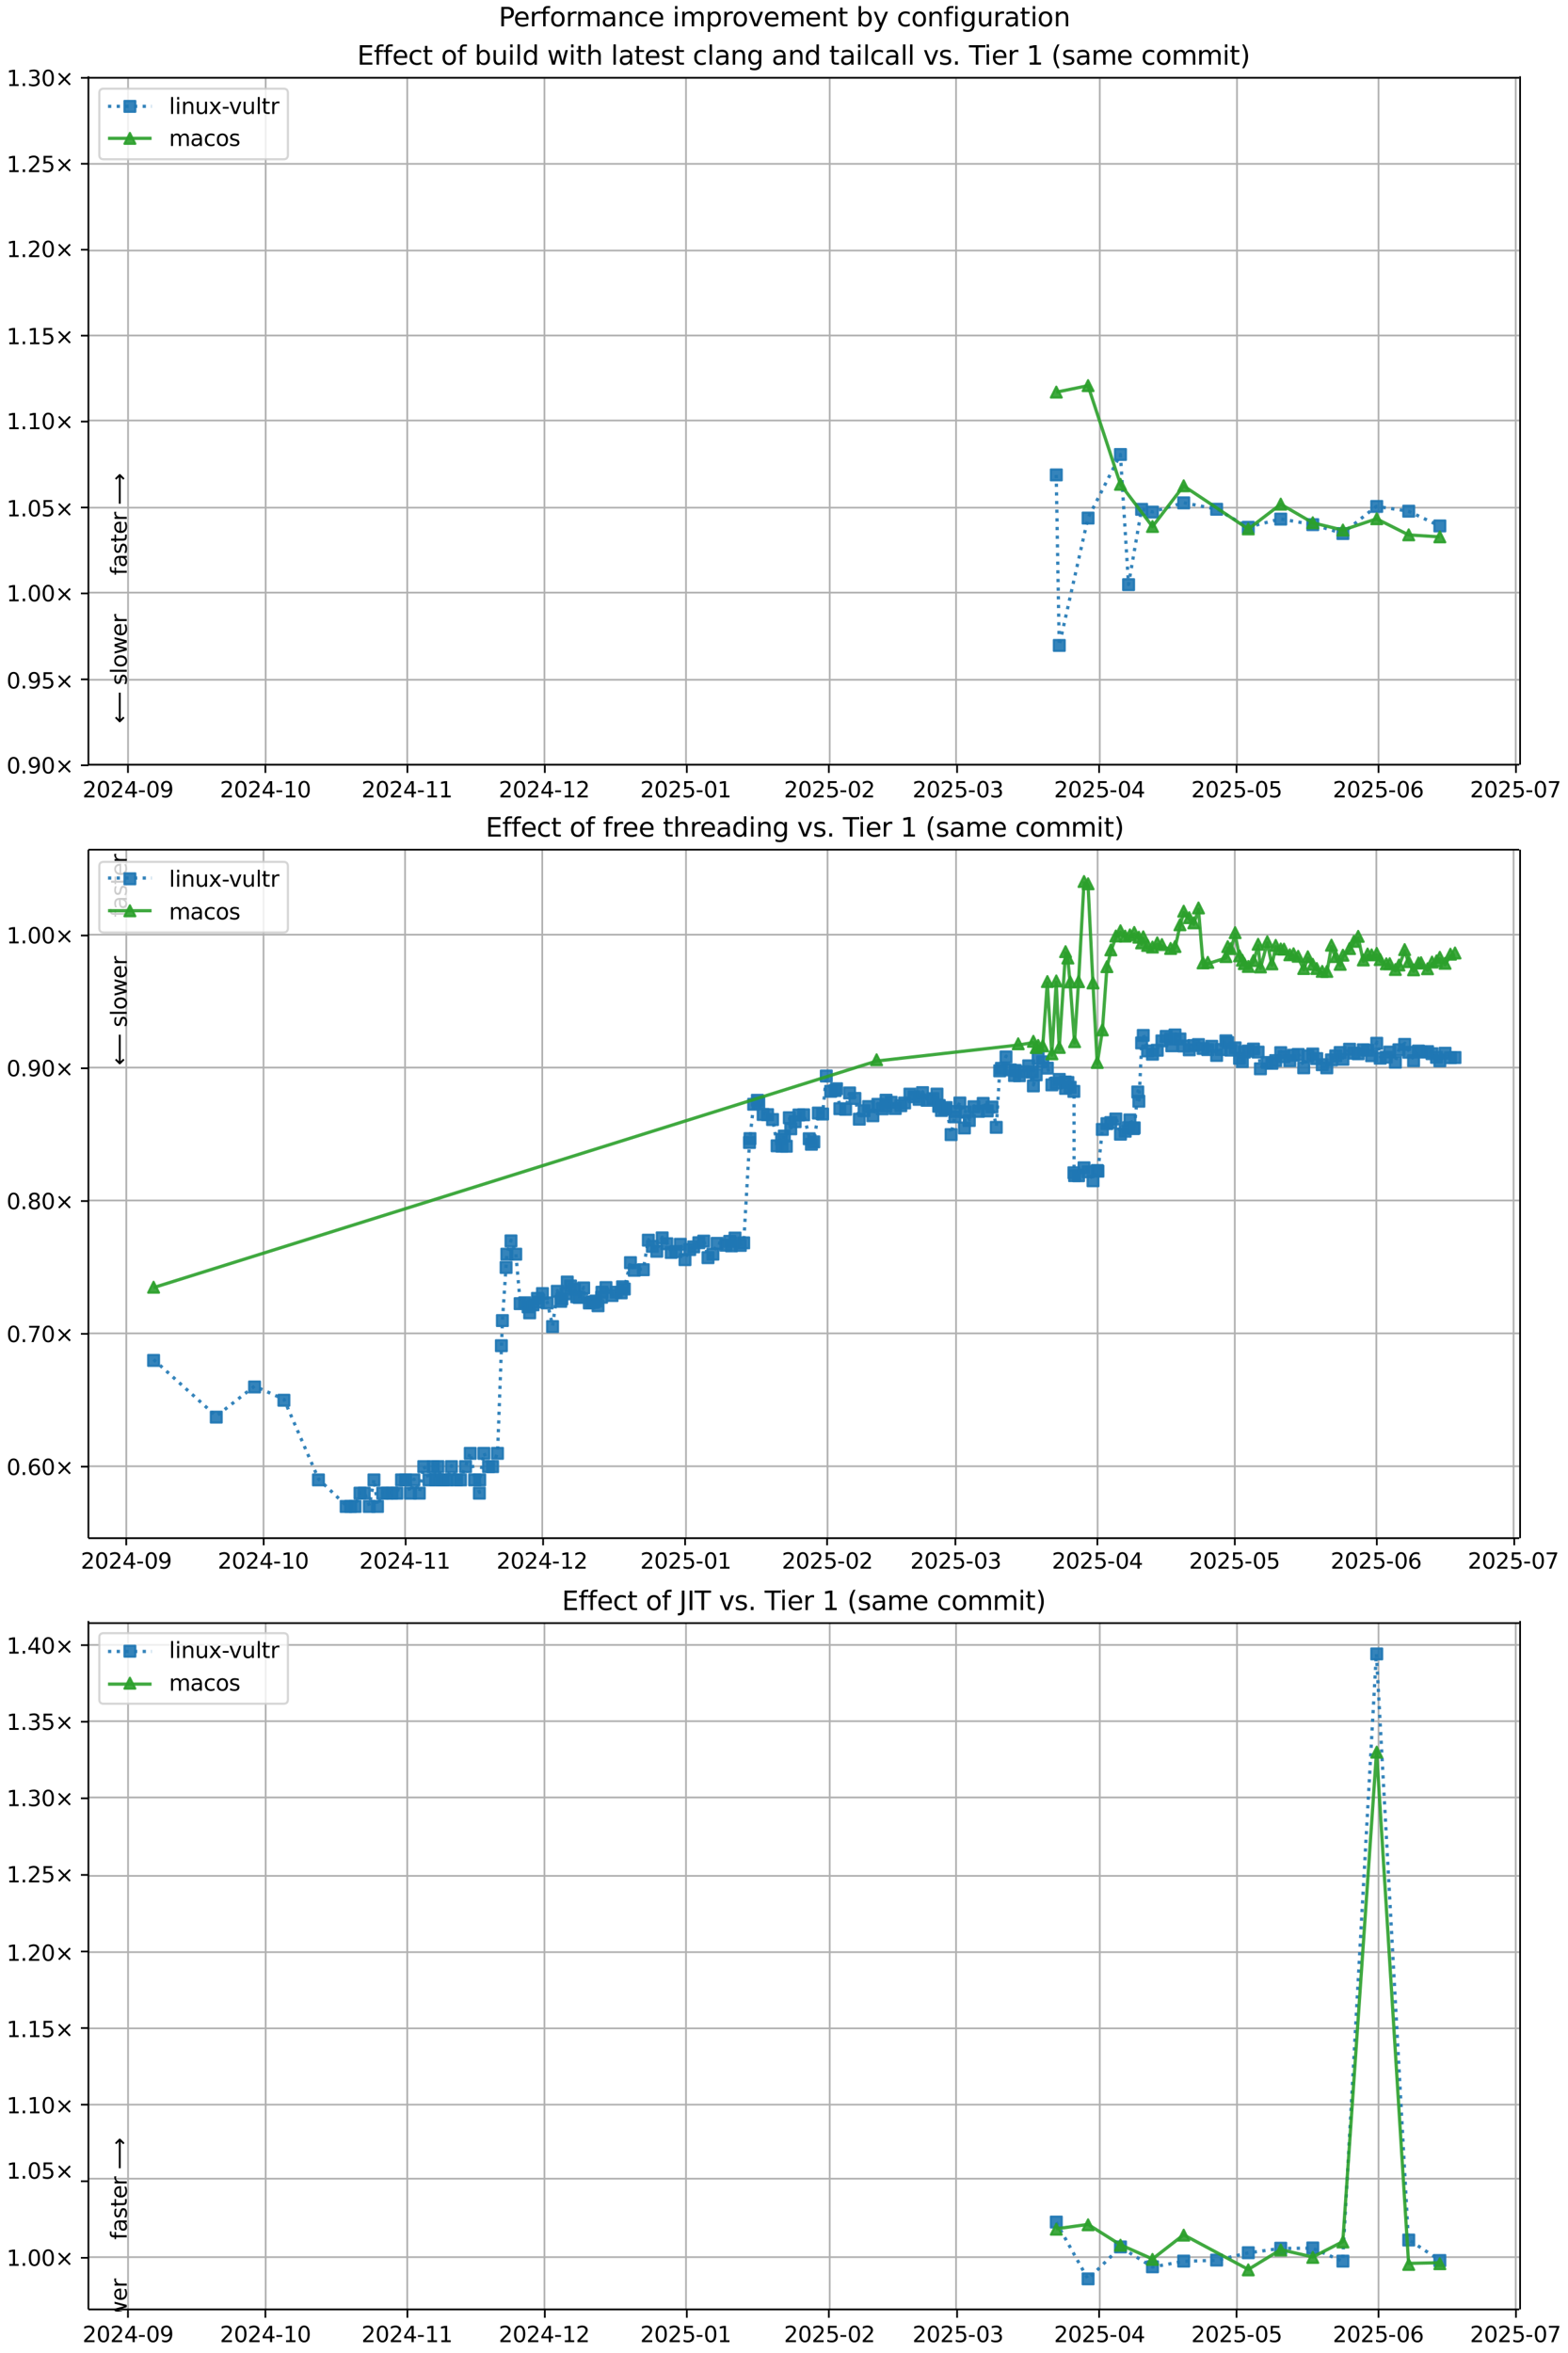 <?xml version="1.0" encoding="UTF-8"?>
<!DOCTYPE svg  PUBLIC '-//W3C//DTD SVG 1.1//EN'  'http://www.w3.org/Graphics/SVG/1.1/DTD/svg11.dtd'>
<svg width="720pt" height="1080pt" version="1.1" viewBox="0 0 720 1080" xmlns="http://www.w3.org/2000/svg" xmlns:xlink="http://www.w3.org/1999/xlink">
<defs>
<style type="text/css">*{stroke-linejoin: round; stroke-linecap: butt}</style>
</defs>
<path d="m0 1080h720v-1080h-720z" fill="#fff"/>
<path d="m40.6 351h657v-316h-657z" fill="#fff"/>
<path d="m58.8 351v-316" clip-path="url(#i)" fill="none" stroke="#b0b0b0" stroke-linecap="square" stroke-width=".8"/>
<defs>
<path id="g" d="m0 0v3.5" stroke="#000" stroke-width=".8"/>
</defs>
<use x="58.758" y="351.265" stroke="#000000" stroke-width=".8" xlink:href="#g"/>
<g transform="translate(37.9 366) scale(.1 -.1)">
<defs>
<path id="d" transform="scale(.016)" d="m1228 531h2203v-531h-2962v531q359 372 979 998 621 627 780 809 303 340 423 576 121 236 121 464 0 372-261 606-261 235-680 235-297 0-627-103-329-103-704-313v638q381 153 712 231 332 78 607 78 725 0 1156-363 431-362 431-968 0-288-108-546-107-257-392-607-78-91-497-524-418-433-1181-1211z"/>
<path id="c" transform="scale(.016)" d="m2034 4250q-487 0-733-480-245-479-245-1442 0-959 245-1439 246-480 733-480 491 0 736 480 246 480 246 1439 0 963-246 1442-245 480-736 480zm0 500q785 0 1199-621 414-620 414-1801 0-1178-414-1799-414-620-1199-620-784 0-1198 620-414 621-414 1799 0 1181 414 1801 414 621 1198 621z"/>
<path id="v" transform="scale(.016)" d="m2419 4116-1594-2491h1594v2491zm-166 550h794v-3041h666v-525h-666v-1100h-628v1100h-2106v609l1940 2957z"/>
<path id="f" transform="scale(.016)" d="m313 2009h1684v-512h-1684v512z"/>
<path id="ad" transform="scale(.016)" d="m703 97v575q238-113 481-172 244-59 479-59 625 0 954 420 330 420 377 1277-181-269-460-413-278-144-615-144-700 0-1108 423-408 424-408 1159 0 718 425 1152 425 435 1131 435 810 0 1236-621 427-620 427-1801 0-1103-524-1761-523-658-1407-658-238 0-482 47-243 47-506 141zm1256 1978q425 0 673 290 249 291 249 798 0 503-249 795-248 292-673 292t-673-292-248-795q0-507 248-798 248-290 673-290z"/>
</defs>
<use xlink:href="#d"/>
<use transform="translate(63.6)" xlink:href="#c"/>
<use transform="translate(127)" xlink:href="#d"/>
<use transform="translate(191)" xlink:href="#v"/>
<use transform="translate(254)" xlink:href="#f"/>
<use transform="translate(291)" xlink:href="#c"/>
<use transform="translate(354)" xlink:href="#ad"/>
</g>
<path d="m122 351v-316" clip-path="url(#i)" fill="none" stroke="#b0b0b0" stroke-linecap="square" stroke-width=".8"/>
<use x="121.862" y="351.265" stroke="#000000" stroke-width=".8" xlink:href="#g"/>
<g transform="translate(101 366) scale(.1 -.1)">
<defs>
<path id="e" transform="scale(.016)" d="m794 531h1031v3560l-1122-225v575l1116 225h631v-4135h1031v-531h-2687v531z"/>
</defs>
<use xlink:href="#d"/>
<use transform="translate(63.6)" xlink:href="#c"/>
<use transform="translate(127)" xlink:href="#d"/>
<use transform="translate(191)" xlink:href="#v"/>
<use transform="translate(254)" xlink:href="#f"/>
<use transform="translate(291)" xlink:href="#e"/>
<use transform="translate(354)" xlink:href="#c"/>
</g>
<path d="m187 351v-316" clip-path="url(#i)" fill="none" stroke="#b0b0b0" stroke-linecap="square" stroke-width=".8"/>
<use x="187.069" y="351.265" stroke="#000000" stroke-width=".8" xlink:href="#g"/>
<g transform="translate(166 366) scale(.1 -.1)">
<use xlink:href="#d"/>
<use transform="translate(63.6)" xlink:href="#c"/>
<use transform="translate(127)" xlink:href="#d"/>
<use transform="translate(191)" xlink:href="#v"/>
<use transform="translate(254)" xlink:href="#f"/>
<use transform="translate(291)" xlink:href="#e"/>
<use transform="translate(354)" xlink:href="#e"/>
</g>
<path d="m250 351v-316" clip-path="url(#i)" fill="none" stroke="#b0b0b0" stroke-linecap="square" stroke-width=".8"/>
<use x="250.173" y="351.265" stroke="#000000" stroke-width=".8" xlink:href="#g"/>
<g transform="translate(229 366) scale(.1 -.1)">
<use xlink:href="#d"/>
<use transform="translate(63.6)" xlink:href="#c"/>
<use transform="translate(127)" xlink:href="#d"/>
<use transform="translate(191)" xlink:href="#v"/>
<use transform="translate(254)" xlink:href="#f"/>
<use transform="translate(291)" xlink:href="#e"/>
<use transform="translate(354)" xlink:href="#d"/>
</g>
<path d="m315 351v-316" clip-path="url(#i)" fill="none" stroke="#b0b0b0" stroke-linecap="square" stroke-width=".8"/>
<use x="315.381" y="351.265" stroke="#000000" stroke-width=".8" xlink:href="#g"/>
<g transform="translate(294 366) scale(.1 -.1)">
<defs>
<path id="h" transform="scale(.016)" d="m691 4666h2478v-532h-1900v-1143q137 47 274 70 138 23 276 23 781 0 1237-428 457-428 457-1159 0-753-469-1171-469-417-1322-417-294 0-599 50-304 50-629 150v635q281-153 581-228t634-75q541 0 856 284 316 284 316 772 0 487-316 771-315 285-856 285-253 0-505-56-251-56-513-175v2344z"/>
</defs>
<use xlink:href="#d"/>
<use transform="translate(63.6)" xlink:href="#c"/>
<use transform="translate(127)" xlink:href="#d"/>
<use transform="translate(191)" xlink:href="#h"/>
<use transform="translate(254)" xlink:href="#f"/>
<use transform="translate(291)" xlink:href="#c"/>
<use transform="translate(354)" xlink:href="#e"/>
</g>
<path d="m381 351v-316" clip-path="url(#i)" fill="none" stroke="#b0b0b0" stroke-linecap="square" stroke-width=".8"/>
<use x="380.588" y="351.265" stroke="#000000" stroke-width=".8" xlink:href="#g"/>
<g transform="translate(360 366) scale(.1 -.1)">
<use xlink:href="#d"/>
<use transform="translate(63.6)" xlink:href="#c"/>
<use transform="translate(127)" xlink:href="#d"/>
<use transform="translate(191)" xlink:href="#h"/>
<use transform="translate(254)" xlink:href="#f"/>
<use transform="translate(291)" xlink:href="#c"/>
<use transform="translate(354)" xlink:href="#d"/>
</g>
<path d="m439 351v-316" clip-path="url(#i)" fill="none" stroke="#b0b0b0" stroke-linecap="square" stroke-width=".8"/>
<use x="439.485" y="351.265" stroke="#000000" stroke-width=".8" xlink:href="#g"/>
<g transform="translate(419 366) scale(.1 -.1)">
<defs>
<path id="ae" transform="scale(.016)" d="m2597 2516q453-97 707-404 255-306 255-756 0-690-475-1069-475-378-1350-378-293 0-604 58t-642 174v609q262-153 574-231 313-78 654-78 593 0 904 234t311 681q0 413-289 645-289 233-804 233h-544v519h569q465 0 712 186t247 536q0 359-255 551-254 193-729 193-260 0-557-57-297-56-653-174v562q360 100 674 150t592 50q719 0 1137-327 419-326 419-882 0-388-222-655t-631-370z"/>
</defs>
<use xlink:href="#d"/>
<use transform="translate(63.6)" xlink:href="#c"/>
<use transform="translate(127)" xlink:href="#d"/>
<use transform="translate(191)" xlink:href="#h"/>
<use transform="translate(254)" xlink:href="#f"/>
<use transform="translate(291)" xlink:href="#c"/>
<use transform="translate(354)" xlink:href="#ae"/>
</g>
<path d="m505 351v-316" clip-path="url(#i)" fill="none" stroke="#b0b0b0" stroke-linecap="square" stroke-width=".8"/>
<use x="504.692" y="351.265" stroke="#000000" stroke-width=".8" xlink:href="#g"/>
<g transform="translate(484 366) scale(.1 -.1)">
<use xlink:href="#d"/>
<use transform="translate(63.6)" xlink:href="#c"/>
<use transform="translate(127)" xlink:href="#d"/>
<use transform="translate(191)" xlink:href="#h"/>
<use transform="translate(254)" xlink:href="#f"/>
<use transform="translate(291)" xlink:href="#c"/>
<use transform="translate(354)" xlink:href="#v"/>
</g>
<path d="m568 351v-316" clip-path="url(#i)" fill="none" stroke="#b0b0b0" stroke-linecap="square" stroke-width=".8"/>
<use x="567.796" y="351.265" stroke="#000000" stroke-width=".8" xlink:href="#g"/>
<g transform="translate(547 366) scale(.1 -.1)">
<use xlink:href="#d"/>
<use transform="translate(63.6)" xlink:href="#c"/>
<use transform="translate(127)" xlink:href="#d"/>
<use transform="translate(191)" xlink:href="#h"/>
<use transform="translate(254)" xlink:href="#f"/>
<use transform="translate(291)" xlink:href="#c"/>
<use transform="translate(354)" xlink:href="#h"/>
</g>
<path d="m633 351v-316" clip-path="url(#i)" fill="none" stroke="#b0b0b0" stroke-linecap="square" stroke-width=".8"/>
<use x="633.004" y="351.265" stroke="#000000" stroke-width=".8" xlink:href="#g"/>
<g transform="translate(612 366) scale(.1 -.1)">
<defs>
<path id="ai" transform="scale(.016)" d="m2113 2584q-425 0-674-291-248-290-248-796 0-503 248-796 249-292 674-292t673 292q248 293 248 796 0 506-248 796-248 291-673 291zm1253 1979v-575q-238 112-480 171-242 60-480 60-625 0-955-422-329-422-376-1275 184 272 462 417 279 145 613 145 703 0 1111-427 408-426 408-1160 0-719-425-1154-425-434-1131-434-810 0-1238 620-428 621-428 1799 0 1106 525 1764t1409 658q238 0 480-47t505-140z"/>
</defs>
<use xlink:href="#d"/>
<use transform="translate(63.6)" xlink:href="#c"/>
<use transform="translate(127)" xlink:href="#d"/>
<use transform="translate(191)" xlink:href="#h"/>
<use transform="translate(254)" xlink:href="#f"/>
<use transform="translate(291)" xlink:href="#c"/>
<use transform="translate(354)" xlink:href="#ai"/>
</g>
<path d="m696 351v-316" clip-path="url(#i)" fill="none" stroke="#b0b0b0" stroke-linecap="square" stroke-width=".8"/>
<use x="696.108" y="351.265" stroke="#000000" stroke-width=".8" xlink:href="#g"/>
<g transform="translate(675 366) scale(.1 -.1)">
<defs>
<path id="ah" transform="scale(.016)" d="m525 4666h3e3v-269l-1694-4397h-659l1594 4134h-2241v532z"/>
</defs>
<use xlink:href="#d"/>
<use transform="translate(63.6)" xlink:href="#c"/>
<use transform="translate(127)" xlink:href="#d"/>
<use transform="translate(191)" xlink:href="#h"/>
<use transform="translate(254)" xlink:href="#f"/>
<use transform="translate(291)" xlink:href="#c"/>
<use transform="translate(354)" xlink:href="#ah"/>
</g>
<path d="m40.6 351h657" clip-path="url(#i)" fill="none" stroke="#b0b0b0" stroke-linecap="square" stroke-width=".8"/>
<defs>
<path id="l" d="m0 0h-3.5" stroke="#000" stroke-width=".8"/>
</defs>
<use x="40.646" y="351.265" stroke="#000000" stroke-width=".8" xlink:href="#l"/>
<g transform="translate(3 355) scale(.1 -.1)">
<defs>
<path id="k" transform="scale(.016)" d="m684 794h660v-794h-660v794z"/>
<path id="m" transform="scale(.016)" d="m4488 3438-1429-1435 1429-1428-372-378-1435 1434-1434-1434-369 378 1425 1428-1425 1435 369 378 1434-1435 1435 1435 372-378z"/>
</defs>
<use xlink:href="#c"/>
<use transform="translate(63.6)" xlink:href="#k"/>
<use transform="translate(95.4)" xlink:href="#ad"/>
<use transform="translate(159)" xlink:href="#c"/>
<use transform="translate(223)" xlink:href="#m"/>
</g>
<path d="m40.6 312h657" clip-path="url(#i)" fill="none" stroke="#b0b0b0" stroke-linecap="square" stroke-width=".8"/>
<use x="40.646" y="311.823" stroke="#000000" stroke-width=".8" xlink:href="#l"/>
<g transform="translate(3 316) scale(.1 -.1)">
<use xlink:href="#c"/>
<use transform="translate(63.6)" xlink:href="#k"/>
<use transform="translate(95.4)" xlink:href="#ad"/>
<use transform="translate(159)" xlink:href="#h"/>
<use transform="translate(223)" xlink:href="#m"/>
</g>
<path d="m40.6 272h657" clip-path="url(#i)" fill="none" stroke="#b0b0b0" stroke-linecap="square" stroke-width=".8"/>
<use x="40.646" y="272.382" stroke="#000000" stroke-width=".8" xlink:href="#l"/>
<g transform="translate(3 276) scale(.1 -.1)">
<use xlink:href="#e"/>
<use transform="translate(63.6)" xlink:href="#k"/>
<use transform="translate(95.4)" xlink:href="#c"/>
<use transform="translate(159)" xlink:href="#c"/>
<use transform="translate(223)" xlink:href="#m"/>
</g>
<path d="m40.6 233h657" clip-path="url(#i)" fill="none" stroke="#b0b0b0" stroke-linecap="square" stroke-width=".8"/>
<use x="40.646" y="232.94" stroke="#000000" stroke-width=".8" xlink:href="#l"/>
<g transform="translate(3 237) scale(.1 -.1)">
<use xlink:href="#e"/>
<use transform="translate(63.6)" xlink:href="#k"/>
<use transform="translate(95.4)" xlink:href="#c"/>
<use transform="translate(159)" xlink:href="#h"/>
<use transform="translate(223)" xlink:href="#m"/>
</g>
<path d="m40.6 193h657" clip-path="url(#i)" fill="none" stroke="#b0b0b0" stroke-linecap="square" stroke-width=".8"/>
<use x="40.646" y="193.499" stroke="#000000" stroke-width=".8" xlink:href="#l"/>
<g transform="translate(3 197) scale(.1 -.1)">
<use xlink:href="#e"/>
<use transform="translate(63.6)" xlink:href="#k"/>
<use transform="translate(95.4)" xlink:href="#e"/>
<use transform="translate(159)" xlink:href="#c"/>
<use transform="translate(223)" xlink:href="#m"/>
</g>
<path d="m40.6 154h657" clip-path="url(#i)" fill="none" stroke="#b0b0b0" stroke-linecap="square" stroke-width=".8"/>
<use x="40.646" y="154.057" stroke="#000000" stroke-width=".8" xlink:href="#l"/>
<g transform="translate(3 158) scale(.1 -.1)">
<use xlink:href="#e"/>
<use transform="translate(63.6)" xlink:href="#k"/>
<use transform="translate(95.4)" xlink:href="#e"/>
<use transform="translate(159)" xlink:href="#h"/>
<use transform="translate(223)" xlink:href="#m"/>
</g>
<path d="m40.6 115h657" clip-path="url(#i)" fill="none" stroke="#b0b0b0" stroke-linecap="square" stroke-width=".8"/>
<use x="40.646" y="114.616" stroke="#000000" stroke-width=".8" xlink:href="#l"/>
<g transform="translate(3 118) scale(.1 -.1)">
<use xlink:href="#e"/>
<use transform="translate(63.6)" xlink:href="#k"/>
<use transform="translate(95.4)" xlink:href="#d"/>
<use transform="translate(159)" xlink:href="#c"/>
<use transform="translate(223)" xlink:href="#m"/>
</g>
<path d="m40.6 75.2h657" clip-path="url(#i)" fill="none" stroke="#b0b0b0" stroke-linecap="square" stroke-width=".8"/>
<use x="40.646" y="75.174" stroke="#000000" stroke-width=".8" xlink:href="#l"/>
<g transform="translate(3 79) scale(.1 -.1)">
<use xlink:href="#e"/>
<use transform="translate(63.6)" xlink:href="#k"/>
<use transform="translate(95.4)" xlink:href="#d"/>
<use transform="translate(159)" xlink:href="#h"/>
<use transform="translate(223)" xlink:href="#m"/>
</g>
<path d="m40.6 35.7h657" clip-path="url(#i)" fill="none" stroke="#b0b0b0" stroke-linecap="square" stroke-width=".8"/>
<use x="40.646" y="35.733" stroke="#000000" stroke-width=".8" xlink:href="#l"/>
<g transform="translate(3 39.5) scale(.1 -.1)">
<use xlink:href="#e"/>
<use transform="translate(63.6)" xlink:href="#k"/>
<use transform="translate(95.4)" xlink:href="#ae"/>
<use transform="translate(159)" xlink:href="#c"/>
<use transform="translate(223)" xlink:href="#m"/>
</g>
<path d="m485 218 1.37 78.3 13.2-58.5 14.9-29.2 3.73 59.7 5.98-34.6 4.99 1.27 14.3-4.23 15.1 2.93 14.5 8.27 14.9-3.75 14.7 2.54 13.8 4.09 15.5-12.4 14.7 2.18 14.3 6.76" clip-path="url(#i)" fill="none" stroke="#1f77b4" stroke-dasharray="1.5,2.475" stroke-opacity=".9" stroke-width="1.5"/>
<defs>
<path id="a" d="m-2.5 2.5h5v-5h-5z" stroke="#1f77b4" stroke-opacity=".9"/>
</defs>
<g clip-path="url(#i)" fill="#1f77b4" fill-opacity=".9" stroke="#1f77b4" stroke-opacity=".9">
<use x="485.038" y="217.973" xlink:href="#a"/>
<use x="486.413" y="296.237" xlink:href="#a"/>
<use x="499.632" y="237.787" xlink:href="#a"/>
<use x="514.503" y="208.61" xlink:href="#a"/>
<use x="518.23" y="268.348" xlink:href="#a"/>
<use x="524.21" y="233.78" xlink:href="#a"/>
<use x="529.197" y="235.05" xlink:href="#a"/>
<use x="543.535" y="230.816" xlink:href="#a"/>
<use x="558.657" y="233.746" xlink:href="#a"/>
<use x="573.191" y="242.019" xlink:href="#a"/>
<use x="588.097" y="238.266" xlink:href="#a"/>
<use x="602.802" y="240.808" xlink:href="#a"/>
<use x="616.642" y="244.895" xlink:href="#a"/>
<use x="632.175" y="232.452" xlink:href="#a"/>
<use x="646.864" y="234.631" xlink:href="#a"/>
<use x="661.144" y="241.39" xlink:href="#a"/>
</g>
<path d="m485 180 14.6-2.98 14.9 45.3 14.7 19.4 14.3-18.7 29.7 19.8 14.9-11.4 14.7 8.54 13.8 3.35 15.5-5.19 14.7 7.39 14.3 0.914" clip-path="url(#i)" fill="none" stroke="#2ca02c" stroke-linecap="square" stroke-opacity=".9" stroke-width="1.5"/>
<defs>
<path id="b" d="m0-2.5-2.5 5h5z" stroke="#2ca02c" stroke-opacity=".9"/>
</defs>
<g clip-path="url(#i)" fill="#2ca02c" fill-opacity=".9" stroke="#2ca02c" stroke-opacity=".9">
<use x="485.038" y="179.969" xlink:href="#b"/>
<use x="499.632" y="176.993" xlink:href="#b"/>
<use x="514.503" y="222.294" xlink:href="#b"/>
<use x="529.197" y="241.649" xlink:href="#b"/>
<use x="543.535" y="222.988" xlink:href="#b"/>
<use x="573.191" y="242.767" xlink:href="#b"/>
<use x="588.097" y="231.393" xlink:href="#b"/>
<use x="602.802" y="239.933" xlink:href="#b"/>
<use x="616.642" y="243.286" xlink:href="#b"/>
<use x="632.175" y="238.099" xlink:href="#b"/>
<use x="646.864" y="245.49" xlink:href="#b"/>
<use x="661.144" y="246.404" xlink:href="#b"/>
</g>
<path d="m40.6 351v-316" fill="none" stroke="#000" stroke-linecap="square" stroke-width=".8"/>
<path d="m698 351v-316" fill="none" stroke="#000" stroke-linecap="square" stroke-width=".8"/>
<path d="m40.6 351h657" fill="none" stroke="#000" stroke-linecap="square" stroke-width=".8"/>
<path d="m40.6 35.7h657" fill="none" stroke="#000" stroke-linecap="square" stroke-width=".8"/>
<g clip-path="url(#i)">
<g transform="translate(58.2 264) rotate(-90) scale(.1 -.1)">
<defs>
<path id="y" transform="scale(.016)" d="m2375 4863v-479h-550q-309 0-430-125-120-125-120-450v-309h947v-447h-947v-3053h-578v3053h-550v447h550v244q0 584 272 851 272 268 862 268h544z"/>
<path id="r" transform="scale(.016)" d="m2194 1759q-697 0-966-159t-269-544q0-306 202-486 202-179 548-179 479 0 768 339t289 901v128h-572zm1147 238v-2e3h-575v531q-197-318-491-470t-719-152q-537 0-855 302-317 302-317 808 0 590 395 890 396 300 1180 300h807v57q0 397-261 614t-733 217q-300 0-585-72-284-72-546-216v532q315 122 612 182 297 61 578 61 760 0 1135-394 375-393 375-1193z"/>
<path id="s" transform="scale(.016)" d="m2834 3397v-544q-243 125-506 187-262 63-544 63-428 0-642-131t-214-394q0-200 153-314t616-217l197-44q612-131 870-370t258-667q0-488-386-773-386-284-1061-284-281 0-586 55t-642 164v594q319-166 628-249 309-82 613-82 406 0 624 139 219 139 219 392 0 234-158 359-157 125-692 241l-200 47q-534 112-772 345-237 233-237 639 0 494 350 762 350 269 994 269 318 0 599-47 282-46 519-140z"/>
<path id="p" transform="scale(.016)" d="m1172 4494v-994h1184v-447h-1184v-1900q0-428 117-550t477-122h590v-481h-590q-666 0-919 248-253 249-253 905v1900h-422v447h422v994h578z"/>
<path id="n" transform="scale(.016)" d="m3597 1894v-281h-2644q38-594 358-905t892-311q331 0 642 81t618 244v-544q-310-131-635-200t-659-69q-838 0-1327 487-489 488-489 1320 0 859 464 1363 464 505 1252 505 706 0 1117-455 411-454 411-1235zm-575 169q-6 471-264 752-258 282-683 282-481 0-770-272t-333-766l2050 4z"/>
<path id="q" transform="scale(.016)" d="m2631 2963q-97 56-211 82-114 27-251 27-488 0-749-317t-261-911v-1844h-578v3500h578v-544q182 319 472 473 291 155 707 155 59 0 131-8 72-7 159-23l3-590z"/>
<path id="ap" transform="scale(.016)" d="m8863 2147v-281l-1229-1228-375 375 729 728h-7622v531h7622l-729 728 375 375 1229-1228z"/>
</defs>
<use xlink:href="#y"/>
<use transform="translate(35.2)" xlink:href="#r"/>
<use transform="translate(96.5)" xlink:href="#s"/>
<use transform="translate(149)" xlink:href="#p"/>
<use transform="translate(188)" xlink:href="#n"/>
<use transform="translate(249)" xlink:href="#q"/>
<use transform="translate(290)" xlink:href="#DejaVuSans-20"/>
<use transform="translate(322)" xlink:href="#ap"/>
</g>
</g>
<g clip-path="url(#i)">
<g transform="translate(58.2 332) rotate(-90) scale(.1 -.1)">
<defs>
<path id="aq" transform="scale(.016)" d="m313 1866v281l1228 1228 375-375-728-728h7621v-531h-7621l728-728-375-375-1228 1228z"/>
<path id="x" transform="scale(.016)" d="m603 4863h575v-4863h-575v4863z"/>
<path id="t" transform="scale(.016)" d="m1959 3097q-462 0-731-361t-269-989 267-989q268-361 733-361 460 0 728 362 269 363 269 988 0 622-269 986-268 364-728 364zm0 487q750 0 1178-488 429-487 429-1349 0-859-429-1349-428-489-1178-489-753 0-1180 489-426 490-426 1349 0 862 426 1349 427 488 1180 488z"/>
<path id="af" transform="scale(.016)" d="m269 3500h575l719-2731 715 2731h678l719-2731 716 2731h575l-916-3500h-678l-753 2869-756-2869h-679l-915 3500z"/>
</defs>
<use xlink:href="#aq"/>
<use transform="translate(143)" xlink:href="#DejaVuSans-20"/>
<use transform="translate(175)" xlink:href="#s"/>
<use transform="translate(227)" xlink:href="#x"/>
<use transform="translate(255)" xlink:href="#t"/>
<use transform="translate(316)" xlink:href="#af"/>
<use transform="translate(398)" xlink:href="#n"/>
<use transform="translate(460)" xlink:href="#q"/>
</g>
</g>
<g transform="translate(164 29.7) scale(.12 -.12)">
<defs>
<path id="am" transform="scale(.016)" d="m628 4666h2950v-532h-2319v-1381h2222v-531h-2222v-1691h2375v-531h-3006v4666z"/>
<path id="z" transform="scale(.016)" d="m3122 3366v-538q-244 135-489 202t-495 67q-560 0-870-355-309-354-309-995t309-996q310-354 870-354 250 0 495 67t489 202v-532q-241-112-499-168-257-57-548-57-791 0-1257 497-465 497-465 1341 0 856 470 1346 471 491 1290 491 265 0 518-55 253-54 491-163z"/>
<path id="as" transform="scale(.016)" d="m3116 1747q0 634-261 995t-717 361q-457 0-718-361t-261-995 261-995 718-361q456 0 717 361t261 995zm-1957 1222q182 312 458 463 277 152 661 152 638 0 1036-506 399-506 399-1331t-399-1332q-398-506-1036-506-384 0-661 152-276 152-458 464v-525h-578v4863h578v-1894z"/>
<path id="ab" transform="scale(.016)" d="m544 1381v2119h575v-2097q0-497 193-746 194-248 582-248 465 0 735 297 271 297 271 810v1984h575v-3500h-575v538q-209-319-486-474-276-155-642-155-603 0-916 375-312 375-312 1097zm1447 2203z"/>
<path id="u" transform="scale(.016)" d="m603 3500h575v-3500h-575v3500zm0 1363h575v-729h-575v729z"/>
<path id="al" transform="scale(.016)" d="m2906 2969v1894h575v-4863h-575v525q-181-312-458-464-276-152-664-152-634 0-1033 506-398 507-398 1332t398 1331q399 506 1033 506 388 0 664-152 277-151 458-463zm-1959-1222q0-634 261-995t717-361 718 361q263 361 263 995t-263 995q-262 361-718 361t-717-361-261-995z"/>
<path id="ar" transform="scale(.016)" d="m3513 2113v-2113h-575v2094q0 497-194 743-194 247-581 247-466 0-735-297-269-296-269-809v-1978h-578v4863h578v-1907q207 316 486 472 280 156 646 156 603 0 912-373 310-373 310-1098z"/>
<path id="aa" transform="scale(.016)" d="m3513 2113v-2113h-575v2094q0 497-194 743-194 247-581 247-466 0-735-297-269-296-269-809v-1978h-578v3500h578v-544q207 316 486 472 280 156 646 156 603 0 912-373 310-373 310-1098z"/>
<path id="ak" transform="scale(.016)" d="m2906 1791q0 625-258 968-257 344-723 344-462 0-720-344-258-343-258-968 0-622 258-966t720-344q466 0 723 344 258 344 258 966zm575-1357q0-893-397-1329-396-436-1215-436-303 0-572 45t-522 139v559q253-137 500-202 247-66 503-66 566 0 847 295t281 892v285q-178-310-456-463t-666-153q-643 0-1037 490-394 491-394 1301 0 812 394 1302 394 491 1037 491 388 0 666-153t456-462v531h575v-3066z"/>
<path id="ac" transform="scale(.016)" d="m191 3500h609l1094-2937 1094 2937h609l-1313-3500h-781l-1312 3500z"/>
<path id="ag" transform="scale(.016)" d="m-19 4666h3947v-532h-1656v-4134h-634v4134h-1657v532z"/>
<path id="ao" transform="scale(.016)" d="m1984 4856q-418-718-622-1422-203-703-203-1425 0-721 205-1429t620-1424h-500q-468 735-701 1444t-233 1409q0 697 231 1403 232 707 703 1444h500z"/>
<path id="w" transform="scale(.016)" d="m3328 2828q216 388 516 572t706 184q547 0 844-383 297-382 297-1088v-2113h-578v2094q0 503-179 746-178 244-543 244-447 0-707-297-259-296-259-809v-1978h-578v2094q0 506-178 748t-550 242q-441 0-701-298-259-298-259-808v-1978h-578v3500h578v-544q197 322 472 475t653 153q382 0 649-194 267-193 395-562z"/>
<path id="an" transform="scale(.016)" d="m513 4856h500q468-737 701-1444 233-706 233-1403 0-700-233-1409t-701-1444h-500q415 716 620 1424t205 1429q0 722-205 1425-205 704-620 1422z"/>
</defs>
<use xlink:href="#am"/>
<use transform="translate(63.2)" xlink:href="#y"/>
<use transform="translate(98.4)" xlink:href="#y"/>
<use transform="translate(134)" xlink:href="#n"/>
<use transform="translate(195)" xlink:href="#z"/>
<use transform="translate(250)" xlink:href="#p"/>
<use transform="translate(289)" xlink:href="#DejaVuSans-20"/>
<use transform="translate(321)" xlink:href="#t"/>
<use transform="translate(382)" xlink:href="#y"/>
<use transform="translate(417)" xlink:href="#DejaVuSans-20"/>
<use transform="translate(449)" xlink:href="#as"/>
<use transform="translate(513)" xlink:href="#ab"/>
<use transform="translate(576)" xlink:href="#u"/>
<use transform="translate(604)" xlink:href="#x"/>
<use transform="translate(632)" xlink:href="#al"/>
<use transform="translate(695)" xlink:href="#DejaVuSans-20"/>
<use transform="translate(727)" xlink:href="#af"/>
<use transform="translate(809)" xlink:href="#u"/>
<use transform="translate(837)" xlink:href="#p"/>
<use transform="translate(876)" xlink:href="#ar"/>
<use transform="translate(939)" xlink:href="#DejaVuSans-20"/>
<use transform="translate(971)" xlink:href="#x"/>
<use transform="translate(999)" xlink:href="#r"/>
<use transform="translate(1060)" xlink:href="#p"/>
<use transform="translate(1099)" xlink:href="#n"/>
<use transform="translate(1161)" xlink:href="#s"/>
<use transform="translate(1213)" xlink:href="#p"/>
<use transform="translate(1252)" xlink:href="#DejaVuSans-20"/>
<use transform="translate(1284)" xlink:href="#z"/>
<use transform="translate(1339)" xlink:href="#x"/>
<use transform="translate(1367)" xlink:href="#r"/>
<use transform="translate(1428)" xlink:href="#aa"/>
<use transform="translate(1491)" xlink:href="#ak"/>
<use transform="translate(1555)" xlink:href="#DejaVuSans-20"/>
<use transform="translate(1586)" xlink:href="#r"/>
<use transform="translate(1648)" xlink:href="#aa"/>
<use transform="translate(1711)" xlink:href="#al"/>
<use transform="translate(1775)" xlink:href="#DejaVuSans-20"/>
<use transform="translate(1806)" xlink:href="#p"/>
<use transform="translate(1846)" xlink:href="#r"/>
<use transform="translate(1907)" xlink:href="#u"/>
<use transform="translate(1935)" xlink:href="#x"/>
<use transform="translate(1962)" xlink:href="#z"/>
<use transform="translate(2017)" xlink:href="#r"/>
<use transform="translate(2079)" xlink:href="#x"/>
<use transform="translate(2106)" xlink:href="#x"/>
<use transform="translate(2134)" xlink:href="#DejaVuSans-20"/>
<use transform="translate(2166)" xlink:href="#ac"/>
<use transform="translate(2225)" xlink:href="#s"/>
<use transform="translate(2277)" xlink:href="#k"/>
<use transform="translate(2309)" xlink:href="#DejaVuSans-20"/>
<use transform="translate(2341)" xlink:href="#ag"/>
<use transform="translate(2399)" xlink:href="#u"/>
<use transform="translate(2427)" xlink:href="#n"/>
<use transform="translate(2488)" xlink:href="#q"/>
<use transform="translate(2529)" xlink:href="#DejaVuSans-20"/>
<use transform="translate(2561)" xlink:href="#e"/>
<use transform="translate(2625)" xlink:href="#DejaVuSans-20"/>
<use transform="translate(2656)" xlink:href="#ao"/>
<use transform="translate(2696)" xlink:href="#s"/>
<use transform="translate(2748)" xlink:href="#r"/>
<use transform="translate(2809)" xlink:href="#w"/>
<use transform="translate(2906)" xlink:href="#n"/>
<use transform="translate(2968)" xlink:href="#DejaVuSans-20"/>
<use transform="translate(3e3)" xlink:href="#z"/>
<use transform="translate(3055)" xlink:href="#t"/>
<use transform="translate(3116)" xlink:href="#w"/>
<use transform="translate(3213)" xlink:href="#w"/>
<use transform="translate(3311)" xlink:href="#u"/>
<use transform="translate(3338)" xlink:href="#p"/>
<use transform="translate(3378)" xlink:href="#an"/>
</g>
<path d="m47.6 73.1h82.6q2 0 2-2v-28.4q0-2-2-2h-82.6q-2 0-2 2v28.4q0 2 2 2z" fill="#fff" opacity=".8" stroke="#ccc"/>
<path d="m49.6 48.8h10 10" fill="none" stroke="#1f77b4" stroke-dasharray="1.5,2.475" stroke-opacity=".9" stroke-width="1.5"/>
<use x="59.646" y="48.831" fill="#1f77b4" fill-opacity=".9" stroke="#1f77b4" stroke-opacity=".9" xlink:href="#a"/>
<g transform="translate(77.6 52.3) scale(.1 -.1)">
<defs>
<path id="aj" transform="scale(.016)" d="m3513 3500-1266-1703 1331-1797h-678l-1019 1375-1018-1375h-679l1360 1831-1244 1669h678l928-1247 928 1247h679z"/>
</defs>
<use xlink:href="#x"/>
<use transform="translate(27.8)" xlink:href="#u"/>
<use transform="translate(55.6)" xlink:href="#aa"/>
<use transform="translate(119)" xlink:href="#ab"/>
<use transform="translate(182)" xlink:href="#aj"/>
<use transform="translate(242)" xlink:href="#f"/>
<use transform="translate(275)" xlink:href="#ac"/>
<use transform="translate(334)" xlink:href="#ab"/>
<use transform="translate(398)" xlink:href="#x"/>
<use transform="translate(425)" xlink:href="#p"/>
<use transform="translate(465)" xlink:href="#q"/>
</g>
<path d="m49.6 63.5h10 10" fill="none" stroke="#2ca02c" stroke-linecap="square" stroke-opacity=".9" stroke-width="1.5"/>
<use x="59.646" y="63.509" fill="#2ca02c" fill-opacity=".9" stroke="#2ca02c" stroke-opacity=".9" xlink:href="#b"/>
<g transform="translate(77.6 67) scale(.1 -.1)">
<use xlink:href="#w"/>
<use transform="translate(97.4)" xlink:href="#r"/>
<use transform="translate(159)" xlink:href="#z"/>
<use transform="translate(214)" xlink:href="#t"/>
<use transform="translate(275)" xlink:href="#s"/>
</g>
<path d="m40.6 706h657v-316h-657z" fill="#fff"/>
<path d="m58 706v-316" clip-path="url(#o)" fill="none" stroke="#b0b0b0" stroke-linecap="square" stroke-width=".8"/>
<use x="57.969" y="705.793" stroke="#000000" stroke-width=".8" xlink:href="#g"/>
<g transform="translate(37.1 720) scale(.1 -.1)">
<use xlink:href="#d"/>
<use transform="translate(63.6)" xlink:href="#c"/>
<use transform="translate(127)" xlink:href="#d"/>
<use transform="translate(191)" xlink:href="#v"/>
<use transform="translate(254)" xlink:href="#f"/>
<use transform="translate(291)" xlink:href="#c"/>
<use transform="translate(354)" xlink:href="#ad"/>
</g>
<path d="m121 706v-316" clip-path="url(#o)" fill="none" stroke="#b0b0b0" stroke-linecap="square" stroke-width=".8"/>
<use x="121.073" y="705.793" stroke="#000000" stroke-width=".8" xlink:href="#g"/>
<g transform="translate(100 720) scale(.1 -.1)">
<use xlink:href="#d"/>
<use transform="translate(63.6)" xlink:href="#c"/>
<use transform="translate(127)" xlink:href="#d"/>
<use transform="translate(191)" xlink:href="#v"/>
<use transform="translate(254)" xlink:href="#f"/>
<use transform="translate(291)" xlink:href="#e"/>
<use transform="translate(354)" xlink:href="#c"/>
</g>
<path d="m186 706v-316" clip-path="url(#o)" fill="none" stroke="#b0b0b0" stroke-linecap="square" stroke-width=".8"/>
<use x="186.281" y="705.793" stroke="#000000" stroke-width=".8" xlink:href="#g"/>
<g transform="translate(165 720) scale(.1 -.1)">
<use xlink:href="#d"/>
<use transform="translate(63.6)" xlink:href="#c"/>
<use transform="translate(127)" xlink:href="#d"/>
<use transform="translate(191)" xlink:href="#v"/>
<use transform="translate(254)" xlink:href="#f"/>
<use transform="translate(291)" xlink:href="#e"/>
<use transform="translate(354)" xlink:href="#e"/>
</g>
<path d="m249 706v-316" clip-path="url(#o)" fill="none" stroke="#b0b0b0" stroke-linecap="square" stroke-width=".8"/>
<use x="249.385" y="705.793" stroke="#000000" stroke-width=".8" xlink:href="#g"/>
<g transform="translate(228 720) scale(.1 -.1)">
<use xlink:href="#d"/>
<use transform="translate(63.6)" xlink:href="#c"/>
<use transform="translate(127)" xlink:href="#d"/>
<use transform="translate(191)" xlink:href="#v"/>
<use transform="translate(254)" xlink:href="#f"/>
<use transform="translate(291)" xlink:href="#e"/>
<use transform="translate(354)" xlink:href="#d"/>
</g>
<path d="m315 706v-316" clip-path="url(#o)" fill="none" stroke="#b0b0b0" stroke-linecap="square" stroke-width=".8"/>
<use x="314.592" y="705.793" stroke="#000000" stroke-width=".8" xlink:href="#g"/>
<g transform="translate(294 720) scale(.1 -.1)">
<use xlink:href="#d"/>
<use transform="translate(63.6)" xlink:href="#c"/>
<use transform="translate(127)" xlink:href="#d"/>
<use transform="translate(191)" xlink:href="#h"/>
<use transform="translate(254)" xlink:href="#f"/>
<use transform="translate(291)" xlink:href="#c"/>
<use transform="translate(354)" xlink:href="#e"/>
</g>
<path d="m380 706v-316" clip-path="url(#o)" fill="none" stroke="#b0b0b0" stroke-linecap="square" stroke-width=".8"/>
<use x="379.799" y="705.793" stroke="#000000" stroke-width=".8" xlink:href="#g"/>
<g transform="translate(359 720) scale(.1 -.1)">
<use xlink:href="#d"/>
<use transform="translate(63.6)" xlink:href="#c"/>
<use transform="translate(127)" xlink:href="#d"/>
<use transform="translate(191)" xlink:href="#h"/>
<use transform="translate(254)" xlink:href="#f"/>
<use transform="translate(291)" xlink:href="#c"/>
<use transform="translate(354)" xlink:href="#d"/>
</g>
<path d="m439 706v-316" clip-path="url(#o)" fill="none" stroke="#b0b0b0" stroke-linecap="square" stroke-width=".8"/>
<use x="438.696" y="705.793" stroke="#000000" stroke-width=".8" xlink:href="#g"/>
<g transform="translate(418 720) scale(.1 -.1)">
<use xlink:href="#d"/>
<use transform="translate(63.6)" xlink:href="#c"/>
<use transform="translate(127)" xlink:href="#d"/>
<use transform="translate(191)" xlink:href="#h"/>
<use transform="translate(254)" xlink:href="#f"/>
<use transform="translate(291)" xlink:href="#c"/>
<use transform="translate(354)" xlink:href="#ae"/>
</g>
<path d="m504 706v-316" clip-path="url(#o)" fill="none" stroke="#b0b0b0" stroke-linecap="square" stroke-width=".8"/>
<use x="503.904" y="705.793" stroke="#000000" stroke-width=".8" xlink:href="#g"/>
<g transform="translate(483 720) scale(.1 -.1)">
<use xlink:href="#d"/>
<use transform="translate(63.6)" xlink:href="#c"/>
<use transform="translate(127)" xlink:href="#d"/>
<use transform="translate(191)" xlink:href="#h"/>
<use transform="translate(254)" xlink:href="#f"/>
<use transform="translate(291)" xlink:href="#c"/>
<use transform="translate(354)" xlink:href="#v"/>
</g>
<path d="m567 706v-316" clip-path="url(#o)" fill="none" stroke="#b0b0b0" stroke-linecap="square" stroke-width=".8"/>
<use x="567.007" y="705.793" stroke="#000000" stroke-width=".8" xlink:href="#g"/>
<g transform="translate(546 720) scale(.1 -.1)">
<use xlink:href="#d"/>
<use transform="translate(63.6)" xlink:href="#c"/>
<use transform="translate(127)" xlink:href="#d"/>
<use transform="translate(191)" xlink:href="#h"/>
<use transform="translate(254)" xlink:href="#f"/>
<use transform="translate(291)" xlink:href="#c"/>
<use transform="translate(354)" xlink:href="#h"/>
</g>
<path d="m632 706v-316" clip-path="url(#o)" fill="none" stroke="#b0b0b0" stroke-linecap="square" stroke-width=".8"/>
<use x="632.215" y="705.793" stroke="#000000" stroke-width=".8" xlink:href="#g"/>
<g transform="translate(611 720) scale(.1 -.1)">
<use xlink:href="#d"/>
<use transform="translate(63.6)" xlink:href="#c"/>
<use transform="translate(127)" xlink:href="#d"/>
<use transform="translate(191)" xlink:href="#h"/>
<use transform="translate(254)" xlink:href="#f"/>
<use transform="translate(291)" xlink:href="#c"/>
<use transform="translate(354)" xlink:href="#ai"/>
</g>
<path d="m695 706v-316" clip-path="url(#o)" fill="none" stroke="#b0b0b0" stroke-linecap="square" stroke-width=".8"/>
<use x="695.319" y="705.793" stroke="#000000" stroke-width=".8" xlink:href="#g"/>
<g transform="translate(674 720) scale(.1 -.1)">
<use xlink:href="#d"/>
<use transform="translate(63.6)" xlink:href="#c"/>
<use transform="translate(127)" xlink:href="#d"/>
<use transform="translate(191)" xlink:href="#h"/>
<use transform="translate(254)" xlink:href="#f"/>
<use transform="translate(291)" xlink:href="#c"/>
<use transform="translate(354)" xlink:href="#ah"/>
</g>
<path d="m40.6 673h657" clip-path="url(#o)" fill="none" stroke="#b0b0b0" stroke-linecap="square" stroke-width=".8"/>
<use x="40.646" y="673.167" stroke="#000000" stroke-width=".8" xlink:href="#l"/>
<g transform="translate(3 677) scale(.1 -.1)">
<use xlink:href="#c"/>
<use transform="translate(63.6)" xlink:href="#k"/>
<use transform="translate(95.4)" xlink:href="#ai"/>
<use transform="translate(159)" xlink:href="#c"/>
<use transform="translate(223)" xlink:href="#m"/>
</g>
<path d="m40.6 612h657" clip-path="url(#o)" fill="none" stroke="#b0b0b0" stroke-linecap="square" stroke-width=".8"/>
<use x="40.646" y="612.222" stroke="#000000" stroke-width=".8" xlink:href="#l"/>
<g transform="translate(3 616) scale(.1 -.1)">
<use xlink:href="#c"/>
<use transform="translate(63.6)" xlink:href="#k"/>
<use transform="translate(95.4)" xlink:href="#ah"/>
<use transform="translate(159)" xlink:href="#c"/>
<use transform="translate(223)" xlink:href="#m"/>
</g>
<path d="m40.6 551h657" clip-path="url(#o)" fill="none" stroke="#b0b0b0" stroke-linecap="square" stroke-width=".8"/>
<use x="40.646" y="551.277" stroke="#000000" stroke-width=".8" xlink:href="#l"/>
<g transform="translate(3 555) scale(.1 -.1)">
<defs>
<path id="ay" transform="scale(.016)" d="m2034 2216q-450 0-708-241-257-241-257-662 0-422 257-663 258-241 708-241t709 242q260 243 260 662 0 421-258 662-257 241-711 241zm-631 268q-406 100-633 378-226 279-226 679 0 559 398 884 399 325 1092 325 697 0 1094-325t397-884q0-400-227-679-226-278-629-378 456-106 710-416 255-309 255-755 0-679-414-1042-414-362-1186-362-771 0-1186 362-414 363-414 1042 0 446 256 755 257 310 713 416zm-231 997q0-362 226-565 227-203 636-203 407 0 636 203 230 203 230 565 0 363-230 566-229 203-636 203-409 0-636-203-226-203-226-566z"/>
</defs>
<use xlink:href="#c"/>
<use transform="translate(63.6)" xlink:href="#k"/>
<use transform="translate(95.4)" xlink:href="#ay"/>
<use transform="translate(159)" xlink:href="#c"/>
<use transform="translate(223)" xlink:href="#m"/>
</g>
<path d="m40.6 490h657" clip-path="url(#o)" fill="none" stroke="#b0b0b0" stroke-linecap="square" stroke-width=".8"/>
<use x="40.646" y="490.332" stroke="#000000" stroke-width=".8" xlink:href="#l"/>
<g transform="translate(3 494) scale(.1 -.1)">
<use xlink:href="#c"/>
<use transform="translate(63.6)" xlink:href="#k"/>
<use transform="translate(95.4)" xlink:href="#ad"/>
<use transform="translate(159)" xlink:href="#c"/>
<use transform="translate(223)" xlink:href="#m"/>
</g>
<path d="m40.6 429h657" clip-path="url(#o)" fill="none" stroke="#b0b0b0" stroke-linecap="square" stroke-width=".8"/>
<use x="40.646" y="429.387" stroke="#000000" stroke-width=".8" xlink:href="#l"/>
<g transform="translate(3 433) scale(.1 -.1)">
<use xlink:href="#e"/>
<use transform="translate(63.6)" xlink:href="#k"/>
<use transform="translate(95.4)" xlink:href="#c"/>
<use transform="translate(159)" xlink:href="#c"/>
<use transform="translate(223)" xlink:href="#m"/>
</g>
<g stroke="#1f77b4" stroke-opacity=".9">
<path d="m70.5 624 28.8 26 17.6-13.8 13.5 6.09 15.9 36.6 12.7 12.2h4.12l2.23-6.09h1.94l2.35 6.09 2.14-12.2 1.61 12.2 2.4-6.09h6.53l2.1-6.09h1.89l2.23 6.09 1.58-6.09 2.47 6.09 2.05-12.2 2.37 6.09 1.99-6.09 1.07 6.09 1.07-6.09 1.56 6.09h2.65l1.99-6.09 2.32 6.09h1.86l2.31-6.09 2.16-6.09 2 12.2 2.19 6.09 0.159-6.09 1.91-12.2 2.14 6.09h1.85l2.24-6.09 2.25-60.9 2.05-30.5 1.9-6.09 2.19 6.09 2 22.7 2.12-0.403 1.53 1.88 0.728 2.77 1.53-3.69 2.04-2.96 0.413 1.67 1.89-3.88 2.18 4.29 2.46 10.9 2.18-16.2 1.59 4.63 0.517-1.14 1.86-2.31 0.604-5.43 1.5 1.82 1.78 1.46 1.05 3.5 1.12 0.317 2.08-4.38 2.6 6.91 1.53-0.511 0.498 0.168 1.06-0.527 0.915 2.15 1.63-3.9 0.169-2.32 1.85-2.14 2.79 3.66 1.9-1.53 2.3 0.302 0.609-2.79 0.818 1.03 2.81-12.1 1.76 3.51 4.15-0.256 2.3-13.6 1.86 2.85 2.03 2.25 2.47-6.15 2.13 2.68 2.01 4.01 2.19-0.399 1.99-3.35 2.15 7.05 2.17-4.63 1.83-1.23 2.35-1.9 2.26-0.749 1.96 7.61 2.25-1.62 1.93-4.96 4.04 0.851 1.77-1.77 0.801 2.06 1.61-3.58 2.43 3.39 1.56-1.18 2.66-46.1 0.222-1.78 1.7-15.8 1.69-1.83 0.65 1.2 2 5.3 2.03 0.1 2.3 2.24 2.09 12.1 2.07-2.99 0.166 3.16 1.1-4.65 0.914 4.68 1.37-13.1 0.669 5.08 2.02-3.28 1.74-3.07 2.16-0.084 2.56 11 1 2.52 1.1-1.11 2.09-13.2 1.96 0.443 1.69-17.5 2.03 7.03 2.06-0.337 0.618-0.844 1.52 9.17 2.65 0.263 1.81-7.5 2.45 2.52 2.02 9.53 2.18-3.87 2.09-1.93 1.96 4.23 2.3-5.27 2.03 2.1 1.61-1.3 0.119-2.68 2.32 0.962 1.9 2.87 2.55-1.3 1.75-1.27 2.42-4.05 1.93 1.21 2.3 1.19 1.57-3.09 2.1 3.54 2.67-0.785 1.86-2.08 0.809 5.6 0.227-0.373 1.02 2.31 1.55-0.606 0.617-0.757 2.26 12.4 1.75-8.15 0.217-2.48 2.06-3.89 2.1 11.5 0.409-7.34 1.84 3.9 2.11-6.31 2.1 2.13 2.16-3.66 1.88 3.46 2.14-1.8 1.98 9.34 1.57-26 0.795-1.14 2.11-5.22 1.97 5.93 1.94 2.62 0.278-2.36 1.96 2.42 1.89-1.84 2.38-2.69 1.7 2.84 0.454 6.36 1.31-5.06 0.885-7.59 2.12 1.58 2.12 2.92 2.07 7.68 2.03-0.821 1.37-1.69 2.74 1.2 0.135 2.93 1.06-2.74 1.08 2.22 1.68 1.89 0.022 37.3 0.315 1.33 1.8 0.028 2.53-3.65 1.87 1.87 2.27 4.09 1.94-4.68 0.311 0.301 2.03-19.2 2.1-2.67 1.81-0.512 2.29-1.62 2.13 6.98 2.16-1.34 1.57-1.67 0.608-3.54 1.64 4.01 0.341-0.36 1.63-16.5 0.504 4.25 1.26-26.8 0.754-3.45 2 7.12 2.24 1.52 2.19-1.82 2.15-4.31 1.97-2.06 2.03 1.21 0.528 3.11 1.48-4.98 2.26 1.84 1.73 3.24 2.56 1.76 2.08-1.98 2.15-0.426 2.11 1.79 2.17 0.527 1.82-1.53 2.24 4.19 2.15-2.71 2.12-4 0.833 0.823 1.36 3.45 2.04-1.05 2.02 4.84 1.29 1.46 0.892-4.31 1.84-0.511 2.39-0.919 2.13 1.4 1.05 7.66 3.15-2.9 2.12 0.389 1.75-1.25 2.31-3.64 1.5 1.86 2.67 1.85 1.71-2.54 2.13-0.334 2.55 6.12 1.88-5.44 2.27-0.9 4.34 4.92 2.1 1.45 2.14-3.66 1.98-1.85 2.01-1.53 1.27 3.1 3.05-4.61 1.98 1.81 1.98 0.267 2.36-1.84 1.95 0.227 1.85 2.5 2.36-5.69 1.58 6.84 2.81-0.46 1.56-2.36 2.6 4.66 1.64-5.71 2.62-2.47 1.88 3.63 2.22 3.84 2.25-4.43 1.18 0.497 2.98-0.242 2.07 0.965 2.07 1.68 1.51 1.59 2.4-3.48 2.46 2.06 2.1-0.079" clip-path="url(#o)" fill="none" stroke-dasharray="1.5,2.475" stroke-width="1.5"/>
<g clip-path="url(#o)" fill="#1f77b4" fill-opacity=".9">
<use x="70.525" y="624.411" xlink:href="#a"/>
<use x="99.305" y="650.439" xlink:href="#a"/>
<use x="116.889" y="636.6" xlink:href="#a"/>
<use x="130.359" y="642.695" xlink:href="#a"/>
<use x="146.224" y="679.262" xlink:href="#a"/>
<use x="158.943" y="691.451" xlink:href="#a"/>
<use x="161.02" y="691.451" xlink:href="#a"/>
<use x="163.067" y="691.451" xlink:href="#a"/>
<use x="165.301" y="685.356" xlink:href="#a"/>
<use x="167.236" y="685.356" xlink:href="#a"/>
<use x="169.581" y="691.451" xlink:href="#a"/>
<use x="171.719" y="679.262" xlink:href="#a"/>
<use x="173.331" y="691.451" xlink:href="#a"/>
<use x="175.735" y="685.356" xlink:href="#a"/>
<use x="177.861" y="685.356" xlink:href="#a"/>
<use x="179.961" y="685.356" xlink:href="#a"/>
<use x="182.268" y="685.356" xlink:href="#a"/>
<use x="184.371" y="679.262" xlink:href="#a"/>
<use x="186.258" y="679.262" xlink:href="#a"/>
<use x="188.488" y="685.356" xlink:href="#a"/>
<use x="190.066" y="679.262" xlink:href="#a"/>
<use x="192.537" y="685.356" xlink:href="#a"/>
<use x="194.59" y="673.167" xlink:href="#a"/>
<use x="196.964" y="679.262" xlink:href="#a"/>
<use x="198.951" y="673.167" xlink:href="#a"/>
<use x="200.024" y="679.262" xlink:href="#a"/>
<use x="201.097" y="673.167" xlink:href="#a"/>
<use x="202.652" y="679.262" xlink:href="#a"/>
<use x="203.599" y="679.262" xlink:href="#a"/>
<use x="205.302" y="679.262" xlink:href="#a"/>
<use x="207.293" y="673.167" xlink:href="#a"/>
<use x="209.611" y="679.262" xlink:href="#a"/>
<use x="211.469" y="679.262" xlink:href="#a"/>
<use x="213.779" y="673.167" xlink:href="#a"/>
<use x="215.938" y="667.073" xlink:href="#a"/>
<use x="217.934" y="679.262" xlink:href="#a"/>
<use x="220.122" y="685.356" xlink:href="#a"/>
<use x="220.281" y="679.262" xlink:href="#a"/>
<use x="222.191" y="667.073" xlink:href="#a"/>
<use x="224.335" y="673.167" xlink:href="#a"/>
<use x="226.187" y="673.167" xlink:href="#a"/>
<use x="228.43" y="667.073" xlink:href="#a"/>
<use x="230.223" y="617.651" xlink:href="#a"/>
<use x="230.682" y="606.128" xlink:href="#a"/>
<use x="232.392" y="581.75" xlink:href="#a"/>
<use x="232.736" y="575.655" xlink:href="#a"/>
<use x="234.633" y="569.56" xlink:href="#a"/>
<use x="236.826" y="575.655" xlink:href="#a"/>
<use x="238.829" y="598.356" xlink:href="#a"/>
<use x="240.95" y="597.953" xlink:href="#a"/>
<use x="242.482" y="599.831" xlink:href="#a"/>
<use x="243.21" y="602.597" xlink:href="#a"/>
<use x="244.744" y="598.904" xlink:href="#a"/>
<use x="246.785" y="595.948" xlink:href="#a"/>
<use x="247.199" y="597.617" xlink:href="#a"/>
<use x="249.092" y="593.736" xlink:href="#a"/>
<use x="251.268" y="598.024" xlink:href="#a"/>
<use x="253.724" y="608.882" xlink:href="#a"/>
<use x="255.899" y="592.683" xlink:href="#a"/>
<use x="257.493" y="597.312" xlink:href="#a"/>
<use x="258.01" y="596.169" xlink:href="#a"/>
<use x="259.872" y="593.858" xlink:href="#a"/>
<use x="260.476" y="588.428" xlink:href="#a"/>
<use x="261.976" y="590.251" xlink:href="#a"/>
<use x="263.756" y="591.712" xlink:href="#a"/>
<use x="264.806" y="595.208" xlink:href="#a"/>
<use x="265.93" y="595.525" xlink:href="#a"/>
<use x="268.011" y="591.147" xlink:href="#a"/>
<use x="270.609" y="598.056" xlink:href="#a"/>
<use x="271.775" y="597.72" xlink:href="#a"/>
<use x="272.139" y="597.545" xlink:href="#a"/>
<use x="272.637" y="597.713" xlink:href="#a"/>
<use x="273.695" y="597.186" xlink:href="#a"/>
<use x="274.61" y="599.337" xlink:href="#a"/>
<use x="276.236" y="595.435" xlink:href="#a"/>
<use x="276.404" y="593.117" xlink:href="#a"/>
<use x="278.257" y="590.981" xlink:href="#a"/>
<use x="281.049" y="594.642" xlink:href="#a"/>
<use x="282.952" y="593.112" xlink:href="#a"/>
<use x="285.256" y="593.414" xlink:href="#a"/>
<use x="285.865" y="590.623" xlink:href="#a"/>
<use x="286.684" y="591.65" xlink:href="#a"/>
<use x="289.495" y="579.54" xlink:href="#a"/>
<use x="291.251" y="583.047" xlink:href="#a"/>
<use x="295.4" y="582.791" xlink:href="#a"/>
<use x="297.703" y="569.22" xlink:href="#a"/>
<use x="299.56" y="572.068" xlink:href="#a"/>
<use x="301.594" y="574.32" xlink:href="#a"/>
<use x="304.065" y="568.168" xlink:href="#a"/>
<use x="306.191" y="570.852" xlink:href="#a"/>
<use x="308.202" y="574.857" xlink:href="#a"/>
<use x="310.396" y="574.458" xlink:href="#a"/>
<use x="312.389" y="571.108" xlink:href="#a"/>
<use x="314.537" y="578.159" xlink:href="#a"/>
<use x="316.712" y="573.53" xlink:href="#a"/>
<use x="318.54" y="572.3" xlink:href="#a"/>
<use x="320.886" y="570.398" xlink:href="#a"/>
<use x="323.15" y="569.65" xlink:href="#a"/>
<use x="325.107" y="577.26" xlink:href="#a"/>
<use x="327.357" y="575.645" xlink:href="#a"/>
<use x="329.291" y="570.688" xlink:href="#a"/>
<use x="333.327" y="571.539" xlink:href="#a"/>
<use x="335.093" y="569.765" xlink:href="#a"/>
<use x="335.894" y="571.822" xlink:href="#a"/>
<use x="337.508" y="568.243" xlink:href="#a"/>
<use x="339.935" y="571.633" xlink:href="#a"/>
<use x="341.496" y="570.455" xlink:href="#a"/>
<use x="344.153" y="524.386" xlink:href="#a"/>
<use x="344.375" y="522.608" xlink:href="#a"/>
<use x="346.077" y="506.845" xlink:href="#a"/>
<use x="347.769" y="505.02" xlink:href="#a"/>
<use x="348.418" y="506.223" xlink:href="#a"/>
<use x="350.414" y="511.518" xlink:href="#a"/>
<use x="352.444" y="511.618" xlink:href="#a"/>
<use x="354.741" y="513.857" xlink:href="#a"/>
<use x="356.827" y="525.919" xlink:href="#a"/>
<use x="358.894" y="522.926" xlink:href="#a"/>
<use x="359.06" y="526.089" xlink:href="#a"/>
<use x="360.156" y="521.438" xlink:href="#a"/>
<use x="361.07" y="526.116" xlink:href="#a"/>
<use x="362.437" y="513.03" xlink:href="#a"/>
<use x="363.106" y="518.108" xlink:href="#a"/>
<use x="365.122" y="514.829" xlink:href="#a"/>
<use x="366.857" y="511.764" xlink:href="#a"/>
<use x="369.02" y="511.68" xlink:href="#a"/>
<use x="371.579" y="522.675" xlink:href="#a"/>
<use x="372.584" y="525.198" xlink:href="#a"/>
<use x="373.68" y="524.092" xlink:href="#a"/>
<use x="375.771" y="510.879" xlink:href="#a"/>
<use x="377.732" y="511.322" xlink:href="#a"/>
<use x="379.422" y="493.869" xlink:href="#a"/>
<use x="381.45" y="500.902" xlink:href="#a"/>
<use x="383.505" y="500.564" xlink:href="#a"/>
<use x="384.123" y="499.721" xlink:href="#a"/>
<use x="385.645" y="508.888" xlink:href="#a"/>
<use x="388.3" y="509.151" xlink:href="#a"/>
<use x="390.11" y="501.65" xlink:href="#a"/>
<use x="392.562" y="504.166" xlink:href="#a"/>
<use x="394.582" y="513.697" xlink:href="#a"/>
<use x="396.766" y="509.826" xlink:href="#a"/>
<use x="398.858" y="507.894" xlink:href="#a"/>
<use x="400.814" y="512.126" xlink:href="#a"/>
<use x="403.111" y="506.858" xlink:href="#a"/>
<use x="405.142" y="508.955" xlink:href="#a"/>
<use x="406.749" y="507.654" xlink:href="#a"/>
<use x="406.868" y="504.977" xlink:href="#a"/>
<use x="409.192" y="505.939" xlink:href="#a"/>
<use x="411.09" y="508.807" xlink:href="#a"/>
<use x="413.64" y="507.511" xlink:href="#a"/>
<use x="415.392" y="506.242" xlink:href="#a"/>
<use x="417.815" y="502.19" xlink:href="#a"/>
<use x="419.743" y="503.404" xlink:href="#a"/>
<use x="422.042" y="504.591" xlink:href="#a"/>
<use x="423.613" y="501.506" xlink:href="#a"/>
<use x="425.717" y="505.041" xlink:href="#a"/>
<use x="428.384" y="504.256" xlink:href="#a"/>
<use x="430.246" y="502.18" xlink:href="#a"/>
<use x="431.055" y="507.775" xlink:href="#a"/>
<use x="431.283" y="507.402" xlink:href="#a"/>
<use x="432.305" y="509.713" xlink:href="#a"/>
<use x="433.85" y="509.108" xlink:href="#a"/>
<use x="434.467" y="508.351" xlink:href="#a"/>
<use x="436.729" y="520.772" xlink:href="#a"/>
<use x="438.476" y="512.626" xlink:href="#a"/>
<use x="438.693" y="510.143" xlink:href="#a"/>
<use x="440.75" y="506.252" xlink:href="#a"/>
<use x="442.847" y="517.73" xlink:href="#a"/>
<use x="443.256" y="510.386" xlink:href="#a"/>
<use x="445.092" y="514.282" xlink:href="#a"/>
<use x="447.204" y="507.977" xlink:href="#a"/>
<use x="449.301" y="510.106" xlink:href="#a"/>
<use x="451.465" y="506.45" xlink:href="#a"/>
<use x="453.348" y="509.906" xlink:href="#a"/>
<use x="455.49" y="508.105" xlink:href="#a"/>
<use x="457.466" y="517.444" xlink:href="#a"/>
<use x="459.04" y="491.491" xlink:href="#a"/>
<use x="459.834" y="490.352" xlink:href="#a"/>
<use x="461.948" y="485.127" xlink:href="#a"/>
<use x="463.917" y="491.057" xlink:href="#a"/>
<use x="465.858" y="493.676" xlink:href="#a"/>
<use x="466.136" y="491.318" xlink:href="#a"/>
<use x="468.091" y="493.739" xlink:href="#a"/>
<use x="469.978" y="491.904" xlink:href="#a"/>
<use x="472.355" y="489.212" xlink:href="#a"/>
<use x="474.052" y="492.05" xlink:href="#a"/>
<use x="474.506" y="498.405" xlink:href="#a"/>
<use x="475.815" y="493.344" xlink:href="#a"/>
<use x="476.701" y="485.753" xlink:href="#a"/>
<use x="478.817" y="487.338" xlink:href="#a"/>
<use x="480.94" y="490.259" xlink:href="#a"/>
<use x="483.012" y="497.941" xlink:href="#a"/>
<use x="485.038" y="497.12" xlink:href="#a"/>
<use x="486.413" y="495.433" xlink:href="#a"/>
<use x="489.155" y="496.628" xlink:href="#a"/>
<use x="489.29" y="499.558" xlink:href="#a"/>
<use x="490.346" y="496.822" xlink:href="#a"/>
<use x="491.423" y="499.044" xlink:href="#a"/>
<use x="493.101" y="500.932" xlink:href="#a"/>
<use x="493.124" y="538.279" xlink:href="#a"/>
<use x="493.439" y="539.613" xlink:href="#a"/>
<use x="495.237" y="539.641" xlink:href="#a"/>
<use x="497.766" y="535.987" xlink:href="#a"/>
<use x="499.632" y="537.855" xlink:href="#a"/>
<use x="501.899" y="541.945" xlink:href="#a"/>
<use x="503.835" y="537.263" xlink:href="#a"/>
<use x="504.147" y="537.565" xlink:href="#a"/>
<use x="506.175" y="518.405" xlink:href="#a"/>
<use x="508.271" y="515.74" xlink:href="#a"/>
<use x="510.086" y="515.227" xlink:href="#a"/>
<use x="512.373" y="513.603" xlink:href="#a"/>
<use x="514.503" y="520.581" xlink:href="#a"/>
<use x="516.665" y="519.239" xlink:href="#a"/>
<use x="518.23" y="517.568" xlink:href="#a"/>
<use x="518.838" y="514.027" xlink:href="#a"/>
<use x="520.48" y="518.036" xlink:href="#a"/>
<use x="520.821" y="517.676" xlink:href="#a"/>
<use x="522.447" y="501.203" xlink:href="#a"/>
<use x="522.95" y="505.456" xlink:href="#a"/>
<use x="524.21" y="478.691" xlink:href="#a"/>
<use x="524.964" y="475.24" xlink:href="#a"/>
<use x="526.961" y="482.362" xlink:href="#a"/>
<use x="529.197" y="483.879" xlink:href="#a"/>
<use x="531.384" y="482.06" xlink:href="#a"/>
<use x="533.535" y="477.75" xlink:href="#a"/>
<use x="535.502" y="475.687" xlink:href="#a"/>
<use x="537.537" y="476.902" xlink:href="#a"/>
<use x="538.065" y="480.008" xlink:href="#a"/>
<use x="539.544" y="475.027" xlink:href="#a"/>
<use x="541.806" y="476.865" xlink:href="#a"/>
<use x="543.535" y="480.104" xlink:href="#a"/>
<use x="546.092" y="481.866" xlink:href="#a"/>
<use x="548.176" y="479.882" xlink:href="#a"/>
<use x="550.322" y="479.456" xlink:href="#a"/>
<use x="552.43" y="481.242" xlink:href="#a"/>
<use x="554.599" y="481.77" xlink:href="#a"/>
<use x="556.418" y="480.239" xlink:href="#a"/>
<use x="558.657" y="484.433" xlink:href="#a"/>
<use x="560.805" y="481.721" xlink:href="#a"/>
<use x="562.923" y="477.721" xlink:href="#a"/>
<use x="563.755" y="478.544" xlink:href="#a"/>
<use x="565.111" y="481.993" xlink:href="#a"/>
<use x="567.153" y="480.938" xlink:href="#a"/>
<use x="569.172" y="485.775" xlink:href="#a"/>
<use x="570.462" y="487.238" xlink:href="#a"/>
<use x="571.354" y="482.924" xlink:href="#a"/>
<use x="573.191" y="482.413" xlink:href="#a"/>
<use x="575.577" y="481.494" xlink:href="#a"/>
<use x="577.706" y="482.895" xlink:href="#a"/>
<use x="578.76" y="490.558" xlink:href="#a"/>
<use x="581.914" y="487.66" xlink:href="#a"/>
<use x="584.037" y="488.049" xlink:href="#a"/>
<use x="585.788" y="486.796" xlink:href="#a"/>
<use x="588.097" y="483.151" xlink:href="#a"/>
<use x="589.595" y="485.008" xlink:href="#a"/>
<use x="592.265" y="486.855" xlink:href="#a"/>
<use x="593.971" y="484.315" xlink:href="#a"/>
<use x="596.096" y="483.981" xlink:href="#a"/>
<use x="598.647" y="490.105" xlink:href="#a"/>
<use x="600.53" y="484.665" xlink:href="#a"/>
<use x="602.802" y="483.766" xlink:href="#a"/>
<use x="604.638" y="485.887" xlink:href="#a"/>
<use x="607.147" y="488.686" xlink:href="#a"/>
<use x="609.243" y="490.135" xlink:href="#a"/>
<use x="611.382" y="486.479" xlink:href="#a"/>
<use x="613.364" y="484.628" xlink:href="#a"/>
<use x="615.375" y="483.095" xlink:href="#a"/>
<use x="616.642" y="486.196" xlink:href="#a"/>
<use x="619.689" y="481.585" xlink:href="#a"/>
<use x="621.674" y="483.4" xlink:href="#a"/>
<use x="623.657" y="483.667" xlink:href="#a"/>
<use x="626.015" y="481.825" xlink:href="#a"/>
<use x="627.968" y="482.052" xlink:href="#a"/>
<use x="629.816" y="484.548" xlink:href="#a"/>
<use x="632.175" y="478.86" xlink:href="#a"/>
<use x="633.757" y="485.702" xlink:href="#a"/>
<use x="636.569" y="485.241" xlink:href="#a"/>
<use x="638.129" y="482.884" xlink:href="#a"/>
<use x="640.728" y="487.547" xlink:href="#a"/>
<use x="642.373" y="481.833" xlink:href="#a"/>
<use x="644.989" y="479.363" xlink:href="#a"/>
<use x="646.864" y="482.998" xlink:href="#a"/>
<use x="649.084" y="486.837" xlink:href="#a"/>
<use x="651.334" y="482.407" xlink:href="#a"/>
<use x="652.517" y="482.904" xlink:href="#a"/>
<use x="655.493" y="482.663" xlink:href="#a"/>
<use x="657.56" y="483.628" xlink:href="#a"/>
<use x="659.63" y="485.312" xlink:href="#a"/>
<use x="661.144" y="486.899" xlink:href="#a"/>
<use x="663.547" y="483.415" xlink:href="#a"/>
<use x="666.01" y="485.472" xlink:href="#a"/>
<use x="668.114" y="485.393" xlink:href="#a"/>
</g>
</g>
<g stroke="#2ca02c" stroke-opacity=".9">
<path d="m70.5 591 332-104 65-7.33 6.97-1.13 1.31 2.85 0.885-0.959 2.12 0.204 2.12-29.5 2.07 33.1 2.03-33.4 1.37 30.5 2.88-44 1.06 2.94 1.08 11 2.02 27.4 1.8-27.5 2.53-46 1.87 1.05 2.27 45.5 1.94 36.5 2.34-14.9 2.1-29 1.81-7.7 2.29-6.37 2.13-2.4 2.16 2.45 2.17-0.568 1.98-1.12 2.13 2.18 1.26 2.63 0.754-2.8 2 3.97 2.24 0.752 2.19-1.94 2.15 0.798 4 1.78 2.01-0.887 2.26-9.97 1.73-6.25 2.56 2.98 2.08 2.36 2.15-6.83 2.11 25.2 2.17-0.256 8.32-2.64 0.833-4.58 1.36 0.921 2.04-7.33 2.02 10.6 1.29 2.01 0.892 1.56 1.84 1.29 2.39-2.7 2.13-7.47 1.05 10.4 3.15-11.6 2.12 10.2 1.75-8.52 2.31 1.66 1.5 0.072 2.67 2.58 1.71-0.47 2.13 1.17 2.55 5.61 1.88-5.4 2.27 3.47 1.84 1.93 2.51 1.3 2.1 0.032 2.14-12 1.98 5.23 2.01 3.56 1.27-4.21 3.05-3.03 1.98-3.31 1.98-2.3 2.36 10.9 1.95-2.75 1.85 0.388 2.36-0.668 1.58 2.84 2.81 1.94 1.56-0.064 2.6 2.67 1.64-2.05 2.62-7.08 1.88 5.53 2.22 3.77 2.25-3.14 1.18-0.148 2.98 2.78 2.07-3.05 2.07-0.572 1.51-1.64 2.4 2.77 2.46-4.18 2.1-0.568" clip-path="url(#o)" fill="none" stroke-linecap="square" stroke-width="1.5"/>
<g clip-path="url(#o)" fill="#2ca02c" fill-opacity=".9">
<use x="70.525" y="590.826" xlink:href="#b"/>
<use x="402.523" y="486.423" xlink:href="#b"/>
<use x="467.539" y="479.091" xlink:href="#b"/>
<use x="474.506" y="477.957" xlink:href="#b"/>
<use x="475.815" y="480.803" xlink:href="#b"/>
<use x="476.701" y="479.844" xlink:href="#b"/>
<use x="478.817" y="480.048" xlink:href="#b"/>
<use x="480.94" y="450.533" xlink:href="#b"/>
<use x="483.012" y="483.677" xlink:href="#b"/>
<use x="485.038" y="450.252" xlink:href="#b"/>
<use x="486.413" y="480.758" xlink:href="#b"/>
<use x="489.29" y="436.798" xlink:href="#b"/>
<use x="490.346" y="439.734" xlink:href="#b"/>
<use x="491.423" y="450.703" xlink:href="#b"/>
<use x="493.439" y="478.115" xlink:href="#b"/>
<use x="495.237" y="450.585" xlink:href="#b"/>
<use x="497.766" y="404.603" xlink:href="#b"/>
<use x="499.632" y="405.649" xlink:href="#b"/>
<use x="501.899" y="451.152" xlink:href="#b"/>
<use x="503.835" y="487.676" xlink:href="#b"/>
<use x="506.175" y="472.726" xlink:href="#b"/>
<use x="508.271" y="443.695" xlink:href="#b"/>
<use x="510.086" y="435.991" xlink:href="#b"/>
<use x="512.373" y="429.62" xlink:href="#b"/>
<use x="514.503" y="427.221" xlink:href="#b"/>
<use x="516.665" y="429.667" xlink:href="#b"/>
<use x="518.838" y="429.099" xlink:href="#b"/>
<use x="520.821" y="427.981" xlink:href="#b"/>
<use x="522.95" y="430.156" xlink:href="#b"/>
<use x="524.21" y="432.783" xlink:href="#b"/>
<use x="524.964" y="429.979" xlink:href="#b"/>
<use x="526.961" y="433.946" xlink:href="#b"/>
<use x="529.197" y="434.697" xlink:href="#b"/>
<use x="531.384" y="432.755" xlink:href="#b"/>
<use x="533.535" y="433.553" xlink:href="#b"/>
<use x="537.537" y="435.334" xlink:href="#b"/>
<use x="539.544" y="434.448" xlink:href="#b"/>
<use x="541.806" y="424.476" xlink:href="#b"/>
<use x="543.535" y="418.23" xlink:href="#b"/>
<use x="546.092" y="421.213" xlink:href="#b"/>
<use x="548.176" y="423.578" xlink:href="#b"/>
<use x="550.322" y="416.743" xlink:href="#b"/>
<use x="552.43" y="441.965" xlink:href="#b"/>
<use x="554.599" y="441.709" xlink:href="#b"/>
<use x="562.923" y="439.066" xlink:href="#b"/>
<use x="563.755" y="434.49" xlink:href="#b"/>
<use x="565.111" y="435.411" xlink:href="#b"/>
<use x="567.153" y="428.08" xlink:href="#b"/>
<use x="569.172" y="438.725" xlink:href="#b"/>
<use x="570.462" y="440.737" xlink:href="#b"/>
<use x="571.354" y="442.297" xlink:href="#b"/>
<use x="573.191" y="443.585" xlink:href="#b"/>
<use x="575.577" y="440.881" xlink:href="#b"/>
<use x="577.706" y="433.415" xlink:href="#b"/>
<use x="578.76" y="443.825" xlink:href="#b"/>
<use x="581.914" y="432.26" xlink:href="#b"/>
<use x="584.037" y="442.43" xlink:href="#b"/>
<use x="585.788" y="433.913" xlink:href="#b"/>
<use x="588.097" y="435.575" xlink:href="#b"/>
<use x="589.595" y="435.647" xlink:href="#b"/>
<use x="592.265" y="438.232" xlink:href="#b"/>
<use x="593.971" y="437.762" xlink:href="#b"/>
<use x="596.096" y="438.934" xlink:href="#b"/>
<use x="598.647" y="444.547" xlink:href="#b"/>
<use x="600.53" y="439.144" xlink:href="#b"/>
<use x="602.802" y="442.614" xlink:href="#b"/>
<use x="604.638" y="444.542" xlink:href="#b"/>
<use x="607.147" y="445.847" xlink:href="#b"/>
<use x="609.243" y="445.879" xlink:href="#b"/>
<use x="611.382" y="433.844" xlink:href="#b"/>
<use x="613.364" y="439.071" xlink:href="#b"/>
<use x="615.375" y="442.628" xlink:href="#b"/>
<use x="616.642" y="438.422" xlink:href="#b"/>
<use x="619.689" y="435.388" xlink:href="#b"/>
<use x="621.674" y="432.075" xlink:href="#b"/>
<use x="623.657" y="429.775" xlink:href="#b"/>
<use x="626.015" y="440.634" xlink:href="#b"/>
<use x="627.968" y="437.883" xlink:href="#b"/>
<use x="629.816" y="438.271" xlink:href="#b"/>
<use x="632.175" y="437.603" xlink:href="#b"/>
<use x="633.757" y="440.439" xlink:href="#b"/>
<use x="636.569" y="442.374" xlink:href="#b"/>
<use x="638.129" y="442.311" xlink:href="#b"/>
<use x="640.728" y="444.985" xlink:href="#b"/>
<use x="642.373" y="442.938" xlink:href="#b"/>
<use x="644.989" y="435.858" xlink:href="#b"/>
<use x="646.864" y="441.385" xlink:href="#b"/>
<use x="649.084" y="445.153" xlink:href="#b"/>
<use x="651.334" y="442.01" xlink:href="#b"/>
<use x="652.517" y="441.862" xlink:href="#b"/>
<use x="655.493" y="444.646" xlink:href="#b"/>
<use x="657.56" y="441.599" xlink:href="#b"/>
<use x="659.63" y="441.027" xlink:href="#b"/>
<use x="661.144" y="439.384" xlink:href="#b"/>
<use x="663.547" y="442.152" xlink:href="#b"/>
<use x="666.01" y="437.971" xlink:href="#b"/>
<use x="668.114" y="437.403" xlink:href="#b"/>
</g>
</g>
<path d="m40.6 706v-316" fill="none" stroke="#000" stroke-linecap="square" stroke-width=".8"/>
<path d="m698 706v-316" fill="none" stroke="#000" stroke-linecap="square" stroke-width=".8"/>
<path d="m40.6 706h657" fill="none" stroke="#000" stroke-linecap="square" stroke-width=".8"/>
<path d="m40.6 390h657" fill="none" stroke="#000" stroke-linecap="square" stroke-width=".8"/>
<g clip-path="url(#o)">
<g transform="translate(58.2 421) rotate(-90) scale(.1 -.1)">
<use xlink:href="#y"/>
<use transform="translate(35.2)" xlink:href="#r"/>
<use transform="translate(96.5)" xlink:href="#s"/>
<use transform="translate(149)" xlink:href="#p"/>
<use transform="translate(188)" xlink:href="#n"/>
<use transform="translate(249)" xlink:href="#q"/>
<use transform="translate(290)" xlink:href="#DejaVuSans-20"/>
<use transform="translate(322)" xlink:href="#ap"/>
</g>
</g>
<g clip-path="url(#o)">
<g transform="translate(58.2 489) rotate(-90) scale(.1 -.1)">
<use xlink:href="#aq"/>
<use transform="translate(143)" xlink:href="#DejaVuSans-20"/>
<use transform="translate(175)" xlink:href="#s"/>
<use transform="translate(227)" xlink:href="#x"/>
<use transform="translate(255)" xlink:href="#t"/>
<use transform="translate(316)" xlink:href="#af"/>
<use transform="translate(398)" xlink:href="#n"/>
<use transform="translate(460)" xlink:href="#q"/>
</g>
</g>
<g transform="translate(223 384) scale(.12 -.12)">
<use xlink:href="#am"/>
<use transform="translate(63.2)" xlink:href="#y"/>
<use transform="translate(98.4)" xlink:href="#y"/>
<use transform="translate(134)" xlink:href="#n"/>
<use transform="translate(195)" xlink:href="#z"/>
<use transform="translate(250)" xlink:href="#p"/>
<use transform="translate(289)" xlink:href="#DejaVuSans-20"/>
<use transform="translate(321)" xlink:href="#t"/>
<use transform="translate(382)" xlink:href="#y"/>
<use transform="translate(417)" xlink:href="#DejaVuSans-20"/>
<use transform="translate(449)" xlink:href="#y"/>
<use transform="translate(484)" xlink:href="#q"/>
<use transform="translate(523)" xlink:href="#n"/>
<use transform="translate(585)" xlink:href="#n"/>
<use transform="translate(646)" xlink:href="#DejaVuSans-20"/>
<use transform="translate(678)" xlink:href="#p"/>
<use transform="translate(717)" xlink:href="#ar"/>
<use transform="translate(781)" xlink:href="#q"/>
<use transform="translate(820)" xlink:href="#n"/>
<use transform="translate(881)" xlink:href="#r"/>
<use transform="translate(942)" xlink:href="#al"/>
<use transform="translate(1006)" xlink:href="#u"/>
<use transform="translate(1034)" xlink:href="#aa"/>
<use transform="translate(1097)" xlink:href="#ak"/>
<use transform="translate(1161)" xlink:href="#DejaVuSans-20"/>
<use transform="translate(1192)" xlink:href="#ac"/>
<use transform="translate(1252)" xlink:href="#s"/>
<use transform="translate(1304)" xlink:href="#k"/>
<use transform="translate(1335)" xlink:href="#DejaVuSans-20"/>
<use transform="translate(1367)" xlink:href="#ag"/>
<use transform="translate(1425)" xlink:href="#u"/>
<use transform="translate(1453)" xlink:href="#n"/>
<use transform="translate(1514)" xlink:href="#q"/>
<use transform="translate(1556)" xlink:href="#DejaVuSans-20"/>
<use transform="translate(1587)" xlink:href="#e"/>
<use transform="translate(1651)" xlink:href="#DejaVuSans-20"/>
<use transform="translate(1683)" xlink:href="#ao"/>
<use transform="translate(1722)" xlink:href="#s"/>
<use transform="translate(1774)" xlink:href="#r"/>
<use transform="translate(1835)" xlink:href="#w"/>
<use transform="translate(1933)" xlink:href="#n"/>
<use transform="translate(1994)" xlink:href="#DejaVuSans-20"/>
<use transform="translate(2026)" xlink:href="#z"/>
<use transform="translate(2081)" xlink:href="#t"/>
<use transform="translate(2142)" xlink:href="#w"/>
<use transform="translate(2239)" xlink:href="#w"/>
<use transform="translate(2337)" xlink:href="#u"/>
<use transform="translate(2365)" xlink:href="#p"/>
<use transform="translate(2404)" xlink:href="#an"/>
</g>
<path d="m47.6 428h82.6q2 0 2-2v-28.4q0-2-2-2h-82.6q-2 0-2 2v28.4q0 2 2 2z" fill="#fff" opacity=".8" stroke="#ccc"/>
<path d="m49.6 403h10 10" fill="none" stroke="#1f77b4" stroke-dasharray="1.5,2.475" stroke-opacity=".9" stroke-width="1.5"/>
<use x="59.646" y="403.359" fill="#1f77b4" fill-opacity=".9" stroke="#1f77b4" stroke-opacity=".9" xlink:href="#a"/>
<g transform="translate(77.6 407) scale(.1 -.1)">
<use xlink:href="#x"/>
<use transform="translate(27.8)" xlink:href="#u"/>
<use transform="translate(55.6)" xlink:href="#aa"/>
<use transform="translate(119)" xlink:href="#ab"/>
<use transform="translate(182)" xlink:href="#aj"/>
<use transform="translate(242)" xlink:href="#f"/>
<use transform="translate(275)" xlink:href="#ac"/>
<use transform="translate(334)" xlink:href="#ab"/>
<use transform="translate(398)" xlink:href="#x"/>
<use transform="translate(425)" xlink:href="#p"/>
<use transform="translate(465)" xlink:href="#q"/>
</g>
<path d="m49.6 418h10 10" fill="none" stroke="#2ca02c" stroke-linecap="square" stroke-opacity=".9" stroke-width="1.5"/>
<use x="59.646" y="418.038" fill="#2ca02c" fill-opacity=".9" stroke="#2ca02c" stroke-opacity=".9" xlink:href="#b"/>
<g transform="translate(77.6 422) scale(.1 -.1)">
<use xlink:href="#w"/>
<use transform="translate(97.4)" xlink:href="#r"/>
<use transform="translate(159)" xlink:href="#z"/>
<use transform="translate(214)" xlink:href="#t"/>
<use transform="translate(275)" xlink:href="#s"/>
</g>
<path d="m40.6 1060h657v-316h-657z" fill="#fff"/>
<path d="m58.8 1060v-316" clip-path="url(#j)" fill="none" stroke="#b0b0b0" stroke-linecap="square" stroke-width=".8"/>
<use x="58.758" y="1060.322" stroke="#000000" stroke-width=".8" xlink:href="#g"/>
<g transform="translate(37.9 1075) scale(.1 -.1)">
<use xlink:href="#d"/>
<use transform="translate(63.6)" xlink:href="#c"/>
<use transform="translate(127)" xlink:href="#d"/>
<use transform="translate(191)" xlink:href="#v"/>
<use transform="translate(254)" xlink:href="#f"/>
<use transform="translate(291)" xlink:href="#c"/>
<use transform="translate(354)" xlink:href="#ad"/>
</g>
<path d="m122 1060v-316" clip-path="url(#j)" fill="none" stroke="#b0b0b0" stroke-linecap="square" stroke-width=".8"/>
<use x="121.862" y="1060.322" stroke="#000000" stroke-width=".8" xlink:href="#g"/>
<g transform="translate(101 1075) scale(.1 -.1)">
<use xlink:href="#d"/>
<use transform="translate(63.6)" xlink:href="#c"/>
<use transform="translate(127)" xlink:href="#d"/>
<use transform="translate(191)" xlink:href="#v"/>
<use transform="translate(254)" xlink:href="#f"/>
<use transform="translate(291)" xlink:href="#e"/>
<use transform="translate(354)" xlink:href="#c"/>
</g>
<path d="m187 1060v-316" clip-path="url(#j)" fill="none" stroke="#b0b0b0" stroke-linecap="square" stroke-width=".8"/>
<use x="187.069" y="1060.322" stroke="#000000" stroke-width=".8" xlink:href="#g"/>
<g transform="translate(166 1075) scale(.1 -.1)">
<use xlink:href="#d"/>
<use transform="translate(63.6)" xlink:href="#c"/>
<use transform="translate(127)" xlink:href="#d"/>
<use transform="translate(191)" xlink:href="#v"/>
<use transform="translate(254)" xlink:href="#f"/>
<use transform="translate(291)" xlink:href="#e"/>
<use transform="translate(354)" xlink:href="#e"/>
</g>
<path d="m250 1060v-316" clip-path="url(#j)" fill="none" stroke="#b0b0b0" stroke-linecap="square" stroke-width=".8"/>
<use x="250.173" y="1060.322" stroke="#000000" stroke-width=".8" xlink:href="#g"/>
<g transform="translate(229 1075) scale(.1 -.1)">
<use xlink:href="#d"/>
<use transform="translate(63.6)" xlink:href="#c"/>
<use transform="translate(127)" xlink:href="#d"/>
<use transform="translate(191)" xlink:href="#v"/>
<use transform="translate(254)" xlink:href="#f"/>
<use transform="translate(291)" xlink:href="#e"/>
<use transform="translate(354)" xlink:href="#d"/>
</g>
<path d="m315 1060v-316" clip-path="url(#j)" fill="none" stroke="#b0b0b0" stroke-linecap="square" stroke-width=".8"/>
<use x="315.381" y="1060.322" stroke="#000000" stroke-width=".8" xlink:href="#g"/>
<g transform="translate(294 1075) scale(.1 -.1)">
<use xlink:href="#d"/>
<use transform="translate(63.6)" xlink:href="#c"/>
<use transform="translate(127)" xlink:href="#d"/>
<use transform="translate(191)" xlink:href="#h"/>
<use transform="translate(254)" xlink:href="#f"/>
<use transform="translate(291)" xlink:href="#c"/>
<use transform="translate(354)" xlink:href="#e"/>
</g>
<path d="m381 1060v-316" clip-path="url(#j)" fill="none" stroke="#b0b0b0" stroke-linecap="square" stroke-width=".8"/>
<use x="380.588" y="1060.322" stroke="#000000" stroke-width=".8" xlink:href="#g"/>
<g transform="translate(360 1075) scale(.1 -.1)">
<use xlink:href="#d"/>
<use transform="translate(63.6)" xlink:href="#c"/>
<use transform="translate(127)" xlink:href="#d"/>
<use transform="translate(191)" xlink:href="#h"/>
<use transform="translate(254)" xlink:href="#f"/>
<use transform="translate(291)" xlink:href="#c"/>
<use transform="translate(354)" xlink:href="#d"/>
</g>
<path d="m439 1060v-316" clip-path="url(#j)" fill="none" stroke="#b0b0b0" stroke-linecap="square" stroke-width=".8"/>
<use x="439.485" y="1060.322" stroke="#000000" stroke-width=".8" xlink:href="#g"/>
<g transform="translate(419 1075) scale(.1 -.1)">
<use xlink:href="#d"/>
<use transform="translate(63.6)" xlink:href="#c"/>
<use transform="translate(127)" xlink:href="#d"/>
<use transform="translate(191)" xlink:href="#h"/>
<use transform="translate(254)" xlink:href="#f"/>
<use transform="translate(291)" xlink:href="#c"/>
<use transform="translate(354)" xlink:href="#ae"/>
</g>
<path d="m505 1060v-316" clip-path="url(#j)" fill="none" stroke="#b0b0b0" stroke-linecap="square" stroke-width=".8"/>
<use x="504.692" y="1060.322" stroke="#000000" stroke-width=".8" xlink:href="#g"/>
<g transform="translate(484 1075) scale(.1 -.1)">
<use xlink:href="#d"/>
<use transform="translate(63.6)" xlink:href="#c"/>
<use transform="translate(127)" xlink:href="#d"/>
<use transform="translate(191)" xlink:href="#h"/>
<use transform="translate(254)" xlink:href="#f"/>
<use transform="translate(291)" xlink:href="#c"/>
<use transform="translate(354)" xlink:href="#v"/>
</g>
<path d="m568 1060v-316" clip-path="url(#j)" fill="none" stroke="#b0b0b0" stroke-linecap="square" stroke-width=".8"/>
<use x="567.796" y="1060.322" stroke="#000000" stroke-width=".8" xlink:href="#g"/>
<g transform="translate(547 1075) scale(.1 -.1)">
<use xlink:href="#d"/>
<use transform="translate(63.6)" xlink:href="#c"/>
<use transform="translate(127)" xlink:href="#d"/>
<use transform="translate(191)" xlink:href="#h"/>
<use transform="translate(254)" xlink:href="#f"/>
<use transform="translate(291)" xlink:href="#c"/>
<use transform="translate(354)" xlink:href="#h"/>
</g>
<path d="m633 1060v-316" clip-path="url(#j)" fill="none" stroke="#b0b0b0" stroke-linecap="square" stroke-width=".8"/>
<use x="633.004" y="1060.322" stroke="#000000" stroke-width=".8" xlink:href="#g"/>
<g transform="translate(612 1075) scale(.1 -.1)">
<use xlink:href="#d"/>
<use transform="translate(63.6)" xlink:href="#c"/>
<use transform="translate(127)" xlink:href="#d"/>
<use transform="translate(191)" xlink:href="#h"/>
<use transform="translate(254)" xlink:href="#f"/>
<use transform="translate(291)" xlink:href="#c"/>
<use transform="translate(354)" xlink:href="#ai"/>
</g>
<path d="m696 1060v-316" clip-path="url(#j)" fill="none" stroke="#b0b0b0" stroke-linecap="square" stroke-width=".8"/>
<use x="696.108" y="1060.322" stroke="#000000" stroke-width=".8" xlink:href="#g"/>
<g transform="translate(675 1075) scale(.1 -.1)">
<use xlink:href="#d"/>
<use transform="translate(63.6)" xlink:href="#c"/>
<use transform="translate(127)" xlink:href="#d"/>
<use transform="translate(191)" xlink:href="#h"/>
<use transform="translate(254)" xlink:href="#f"/>
<use transform="translate(291)" xlink:href="#c"/>
<use transform="translate(354)" xlink:href="#ah"/>
</g>
<path d="m40.6 1036h657" clip-path="url(#j)" fill="none" stroke="#b0b0b0" stroke-linecap="square" stroke-width=".8"/>
<use x="40.646" y="1036.309" stroke="#000000" stroke-width=".8" xlink:href="#l"/>
<g transform="translate(3 1040) scale(.1 -.1)">
<use xlink:href="#e"/>
<use transform="translate(63.6)" xlink:href="#k"/>
<use transform="translate(95.4)" xlink:href="#c"/>
<use transform="translate(159)" xlink:href="#c"/>
<use transform="translate(223)" xlink:href="#m"/>
</g>
<path d="m40.6 1e3h657" clip-path="url(#j)" fill="none" stroke="#b0b0b0" stroke-linecap="square" stroke-width=".8"/>
<use x="40.646" y="1001.159" stroke="#000000" stroke-width=".8" xlink:href="#l"/>
<g transform="translate(3 1e3) scale(.1 -.1)">
<use xlink:href="#e"/>
<use transform="translate(63.6)" xlink:href="#k"/>
<use transform="translate(95.4)" xlink:href="#c"/>
<use transform="translate(159)" xlink:href="#h"/>
<use transform="translate(223)" xlink:href="#m"/>
</g>
<path d="m40.6 966h657" clip-path="url(#j)" fill="none" stroke="#b0b0b0" stroke-linecap="square" stroke-width=".8"/>
<use x="40.646" y="966.009" stroke="#000000" stroke-width=".8" xlink:href="#l"/>
<g transform="translate(3 970) scale(.1 -.1)">
<use xlink:href="#e"/>
<use transform="translate(63.6)" xlink:href="#k"/>
<use transform="translate(95.4)" xlink:href="#e"/>
<use transform="translate(159)" xlink:href="#c"/>
<use transform="translate(223)" xlink:href="#m"/>
</g>
<path d="m40.6 931h657" clip-path="url(#j)" fill="none" stroke="#b0b0b0" stroke-linecap="square" stroke-width=".8"/>
<use x="40.646" y="930.858" stroke="#000000" stroke-width=".8" xlink:href="#l"/>
<g transform="translate(3 935) scale(.1 -.1)">
<use xlink:href="#e"/>
<use transform="translate(63.6)" xlink:href="#k"/>
<use transform="translate(95.4)" xlink:href="#e"/>
<use transform="translate(159)" xlink:href="#h"/>
<use transform="translate(223)" xlink:href="#m"/>
</g>
<path d="m40.6 896h657" clip-path="url(#j)" fill="none" stroke="#b0b0b0" stroke-linecap="square" stroke-width=".8"/>
<use x="40.646" y="895.708" stroke="#000000" stroke-width=".8" xlink:href="#l"/>
<g transform="translate(3 900) scale(.1 -.1)">
<use xlink:href="#e"/>
<use transform="translate(63.6)" xlink:href="#k"/>
<use transform="translate(95.4)" xlink:href="#d"/>
<use transform="translate(159)" xlink:href="#c"/>
<use transform="translate(223)" xlink:href="#m"/>
</g>
<path d="m40.6 861h657" clip-path="url(#j)" fill="none" stroke="#b0b0b0" stroke-linecap="square" stroke-width=".8"/>
<use x="40.646" y="860.558" stroke="#000000" stroke-width=".8" xlink:href="#l"/>
<g transform="translate(3 864) scale(.1 -.1)">
<use xlink:href="#e"/>
<use transform="translate(63.6)" xlink:href="#k"/>
<use transform="translate(95.4)" xlink:href="#d"/>
<use transform="translate(159)" xlink:href="#h"/>
<use transform="translate(223)" xlink:href="#m"/>
</g>
<path d="m40.6 825h657" clip-path="url(#j)" fill="none" stroke="#b0b0b0" stroke-linecap="square" stroke-width=".8"/>
<use x="40.646" y="825.408" stroke="#000000" stroke-width=".8" xlink:href="#l"/>
<g transform="translate(3 829) scale(.1 -.1)">
<use xlink:href="#e"/>
<use transform="translate(63.6)" xlink:href="#k"/>
<use transform="translate(95.4)" xlink:href="#ae"/>
<use transform="translate(159)" xlink:href="#c"/>
<use transform="translate(223)" xlink:href="#m"/>
</g>
<path d="m40.6 790h657" clip-path="url(#j)" fill="none" stroke="#b0b0b0" stroke-linecap="square" stroke-width=".8"/>
<use x="40.646" y="790.257" stroke="#000000" stroke-width=".8" xlink:href="#l"/>
<g transform="translate(3 794) scale(.1 -.1)">
<use xlink:href="#e"/>
<use transform="translate(63.6)" xlink:href="#k"/>
<use transform="translate(95.4)" xlink:href="#ae"/>
<use transform="translate(159)" xlink:href="#h"/>
<use transform="translate(223)" xlink:href="#m"/>
</g>
<path d="m40.6 755h657" clip-path="url(#j)" fill="none" stroke="#b0b0b0" stroke-linecap="square" stroke-width=".8"/>
<use x="40.646" y="755.107" stroke="#000000" stroke-width=".8" xlink:href="#l"/>
<g transform="translate(3 759) scale(.1 -.1)">
<use xlink:href="#e"/>
<use transform="translate(63.6)" xlink:href="#k"/>
<use transform="translate(95.4)" xlink:href="#v"/>
<use transform="translate(159)" xlink:href="#c"/>
<use transform="translate(223)" xlink:href="#m"/>
</g>
<g stroke="#1f77b4" stroke-opacity=".9">
<path d="m485 1020 14.6 26.1 14.9-14.7 14.7 9.13 14.3-2.62 15.1-0.466 14.5-3.39 14.9-2.06 14.7-0.114 13.8 6.04 15.5-279 14.7 269 14.3 9.4" clip-path="url(#j)" fill="none" stroke-dasharray="1.5,2.475" stroke-width="1.5"/>
<g clip-path="url(#j)" fill="#1f77b4" fill-opacity=".9">
<use x="485.038" y="1019.904" xlink:href="#a"/>
<use x="499.632" y="1045.979" xlink:href="#a"/>
<use x="514.503" y="1031.305" xlink:href="#a"/>
<use x="529.197" y="1040.44" xlink:href="#a"/>
<use x="543.535" y="1037.824" xlink:href="#a"/>
<use x="558.657" y="1037.357" xlink:href="#a"/>
<use x="573.191" y="1033.971" xlink:href="#a"/>
<use x="588.097" y="1031.911" xlink:href="#a"/>
<use x="602.802" y="1031.797" xlink:href="#a"/>
<use x="616.642" y="1037.835" xlink:href="#a"/>
<use x="632.175" y="759.132" xlink:href="#a"/>
<use x="646.864" y="1028.153" xlink:href="#a"/>
<use x="661.144" y="1037.549" xlink:href="#a"/>
</g>
</g>
<g stroke="#2ca02c" stroke-opacity=".9">
<path d="m485 1023 14.6-2.03 14.9 9.38 14.7 6.5 14.3-11.1 29.7 15.9 14.9-9.09 14.7 3.38 13.8-7.06 15.5-225 14.7 235 14.3-0.322" clip-path="url(#j)" fill="none" stroke-linecap="square" stroke-width="1.5"/>
<g clip-path="url(#j)" fill="#2ca02c" fill-opacity=".9">
<use x="485.038" y="1023.18" xlink:href="#b"/>
<use x="499.632" y="1021.153" xlink:href="#b"/>
<use x="514.503" y="1030.532" xlink:href="#b"/>
<use x="529.197" y="1037.037" xlink:href="#b"/>
<use x="543.535" y="1025.915" xlink:href="#b"/>
<use x="573.191" y="1041.839" xlink:href="#b"/>
<use x="588.097" y="1032.748" xlink:href="#b"/>
<use x="602.802" y="1036.128" xlink:href="#b"/>
<use x="616.642" y="1029.064" xlink:href="#b"/>
<use x="632.175" y="804.219" xlink:href="#b"/>
<use x="646.864" y="1039.343" xlink:href="#b"/>
<use x="661.144" y="1039.021" xlink:href="#b"/>
</g>
</g>
<path d="m40.6 1060v-316" fill="none" stroke="#000" stroke-linecap="square" stroke-width=".8"/>
<path d="m698 1060v-316" fill="none" stroke="#000" stroke-linecap="square" stroke-width=".8"/>
<path d="m40.6 1060h657" fill="none" stroke="#000" stroke-linecap="square" stroke-width=".8"/>
<path d="m40.6 745h657" fill="none" stroke="#000" stroke-linecap="square" stroke-width=".8"/>
<g clip-path="url(#j)">
<g transform="translate(58.2 1028) rotate(-90) scale(.1 -.1)">
<use xlink:href="#y"/>
<use transform="translate(35.2)" xlink:href="#r"/>
<use transform="translate(96.5)" xlink:href="#s"/>
<use transform="translate(149)" xlink:href="#p"/>
<use transform="translate(188)" xlink:href="#n"/>
<use transform="translate(249)" xlink:href="#q"/>
<use transform="translate(290)" xlink:href="#DejaVuSans-20"/>
<use transform="translate(322)" xlink:href="#ap"/>
</g>
</g>
<g clip-path="url(#j)">
<g transform="translate(58.2 1096) rotate(-90) scale(.1 -.1)">
<use xlink:href="#aq"/>
<use transform="translate(143)" xlink:href="#DejaVuSans-20"/>
<use transform="translate(175)" xlink:href="#s"/>
<use transform="translate(227)" xlink:href="#x"/>
<use transform="translate(255)" xlink:href="#t"/>
<use transform="translate(316)" xlink:href="#af"/>
<use transform="translate(398)" xlink:href="#n"/>
<use transform="translate(460)" xlink:href="#q"/>
</g>
</g>
<g transform="translate(258 739) scale(.12 -.12)">
<defs>
<path id="aw" transform="scale(.016)" d="m628 4666h631v-4341q0-844-320-1225t-1030-381h-240v531h197q418 0 590 235 172 234 172 840v4341z"/>
<path id="ax" transform="scale(.016)" d="m628 4666h631v-4666h-631v4666z"/>
</defs>
<use xlink:href="#am"/>
<use transform="translate(63.2)" xlink:href="#y"/>
<use transform="translate(98.4)" xlink:href="#y"/>
<use transform="translate(134)" xlink:href="#n"/>
<use transform="translate(195)" xlink:href="#z"/>
<use transform="translate(250)" xlink:href="#p"/>
<use transform="translate(289)" xlink:href="#DejaVuSans-20"/>
<use transform="translate(321)" xlink:href="#t"/>
<use transform="translate(382)" xlink:href="#y"/>
<use transform="translate(417)" xlink:href="#DejaVuSans-20"/>
<use transform="translate(449)" xlink:href="#aw"/>
<use transform="translate(479)" xlink:href="#ax"/>
<use transform="translate(508)" xlink:href="#ag"/>
<use transform="translate(569)" xlink:href="#DejaVuSans-20"/>
<use transform="translate(601)" xlink:href="#ac"/>
<use transform="translate(660)" xlink:href="#s"/>
<use transform="translate(712)" xlink:href="#k"/>
<use transform="translate(744)" xlink:href="#DejaVuSans-20"/>
<use transform="translate(776)" xlink:href="#ag"/>
<use transform="translate(834)" xlink:href="#u"/>
<use transform="translate(862)" xlink:href="#n"/>
<use transform="translate(923)" xlink:href="#q"/>
<use transform="translate(964)" xlink:href="#DejaVuSans-20"/>
<use transform="translate(996)" xlink:href="#e"/>
<use transform="translate(1060)" xlink:href="#DejaVuSans-20"/>
<use transform="translate(1092)" xlink:href="#ao"/>
<use transform="translate(1131)" xlink:href="#s"/>
<use transform="translate(1183)" xlink:href="#r"/>
<use transform="translate(1244)" xlink:href="#w"/>
<use transform="translate(1341)" xlink:href="#n"/>
<use transform="translate(1403)" xlink:href="#DejaVuSans-20"/>
<use transform="translate(1435)" xlink:href="#z"/>
<use transform="translate(1490)" xlink:href="#t"/>
<use transform="translate(1551)" xlink:href="#w"/>
<use transform="translate(1648)" xlink:href="#w"/>
<use transform="translate(1746)" xlink:href="#u"/>
<use transform="translate(1773)" xlink:href="#p"/>
<use transform="translate(1813)" xlink:href="#an"/>
</g>
<path d="m47.6 782h82.6q2 0 2-2v-28.4q0-2-2-2h-82.6q-2 0-2 2v28.4q0 2 2 2z" fill="#fff" opacity=".8" stroke="#ccc"/>
<path d="m49.6 758h10 10" fill="none" stroke="#1f77b4" stroke-dasharray="1.5,2.475" stroke-opacity=".9" stroke-width="1.5"/>
<use x="59.646" y="757.888" fill="#1f77b4" fill-opacity=".9" stroke="#1f77b4" stroke-opacity=".9" xlink:href="#a"/>
<g transform="translate(77.6 761) scale(.1 -.1)">
<use xlink:href="#x"/>
<use transform="translate(27.8)" xlink:href="#u"/>
<use transform="translate(55.6)" xlink:href="#aa"/>
<use transform="translate(119)" xlink:href="#ab"/>
<use transform="translate(182)" xlink:href="#aj"/>
<use transform="translate(242)" xlink:href="#f"/>
<use transform="translate(275)" xlink:href="#ac"/>
<use transform="translate(334)" xlink:href="#ab"/>
<use transform="translate(398)" xlink:href="#x"/>
<use transform="translate(425)" xlink:href="#p"/>
<use transform="translate(465)" xlink:href="#q"/>
</g>
<path d="m49.6 773h10 10" fill="none" stroke="#2ca02c" stroke-linecap="square" stroke-opacity=".9" stroke-width="1.5"/>
<use x="59.646" y="772.566" fill="#2ca02c" fill-opacity=".9" stroke="#2ca02c" stroke-opacity=".9" xlink:href="#b"/>
<g transform="translate(77.6 776) scale(.1 -.1)">
<use xlink:href="#w"/>
<use transform="translate(97.4)" xlink:href="#r"/>
<use transform="translate(159)" xlink:href="#z"/>
<use transform="translate(214)" xlink:href="#t"/>
<use transform="translate(275)" xlink:href="#s"/>
</g>
<g transform="translate(229 12.1) scale(.12 -.12)">
<defs>
<path id="av" transform="scale(.016)" d="m1259 4147v-1753h794q441 0 681 228 241 228 241 650 0 419-241 647-240 228-681 228h-794zm-631 519h1425q785 0 1186-355 402-355 402-1039 0-691-402-1044-401-353-1186-353h-794v-1875h-631v4666z"/>
<path id="au" transform="scale(.016)" d="m1159 525v-1856h-578v4831h578v-531q182 312 458 463 277 152 661 152 638 0 1036-506 399-506 399-1331t-399-1332q-398-506-1036-506-384 0-661 152-276 152-458 464zm1957 1222q0 634-261 995t-717 361q-457 0-718-361t-261-995 261-995 718-361q456 0 717 361t261 995z"/>
<path id="at" transform="scale(.016)" d="m2059-325q-243-625-475-815-231-191-618-191h-460v481h338q237 0 368 113 132 112 291 531l103 262-1415 3444h609l1094-2737 1094 2737h609l-1538-3825z"/>
</defs>
<use xlink:href="#av"/>
<use transform="translate(56.7)" xlink:href="#n"/>
<use transform="translate(118)" xlink:href="#q"/>
<use transform="translate(159)" xlink:href="#y"/>
<use transform="translate(195)" xlink:href="#t"/>
<use transform="translate(256)" xlink:href="#q"/>
<use transform="translate(295)" xlink:href="#w"/>
<use transform="translate(392)" xlink:href="#r"/>
<use transform="translate(454)" xlink:href="#aa"/>
<use transform="translate(517)" xlink:href="#z"/>
<use transform="translate(572)" xlink:href="#n"/>
<use transform="translate(634)" xlink:href="#DejaVuSans-20"/>
<use transform="translate(665)" xlink:href="#u"/>
<use transform="translate(693)" xlink:href="#w"/>
<use transform="translate(791)" xlink:href="#au"/>
<use transform="translate(854)" xlink:href="#q"/>
<use transform="translate(893)" xlink:href="#t"/>
<use transform="translate(954)" xlink:href="#ac"/>
<use transform="translate(1013)" xlink:href="#n"/>
<use transform="translate(1075)" xlink:href="#w"/>
<use transform="translate(1172)" xlink:href="#n"/>
<use transform="translate(1234)" xlink:href="#aa"/>
<use transform="translate(1297)" xlink:href="#p"/>
<use transform="translate(1336)" xlink:href="#DejaVuSans-20"/>
<use transform="translate(1368)" xlink:href="#as"/>
<use transform="translate(1432)" xlink:href="#at"/>
<use transform="translate(1491)" xlink:href="#DejaVuSans-20"/>
<use transform="translate(1523)" xlink:href="#z"/>
<use transform="translate(1578)" xlink:href="#t"/>
<use transform="translate(1639)" xlink:href="#aa"/>
<use transform="translate(1702)" xlink:href="#y"/>
<use transform="translate(1737)" xlink:href="#u"/>
<use transform="translate(1765)" xlink:href="#ak"/>
<use transform="translate(1829)" xlink:href="#ab"/>
<use transform="translate(1892)" xlink:href="#q"/>
<use transform="translate(1933)" xlink:href="#r"/>
<use transform="translate(1994)" xlink:href="#p"/>
<use transform="translate(2034)" xlink:href="#u"/>
<use transform="translate(2061)" xlink:href="#t"/>
<use transform="translate(2123)" xlink:href="#aa"/>
</g>
<defs>
<clipPath id="i">
<rect x="40.6" y="35.7" width="657" height="316"/>
</clipPath>
<clipPath id="o">
<rect x="40.6" y="390" width="657" height="316"/>
</clipPath>
<clipPath id="j">
<rect x="40.6" y="745" width="657" height="316"/>
</clipPath>
</defs>
</svg>
